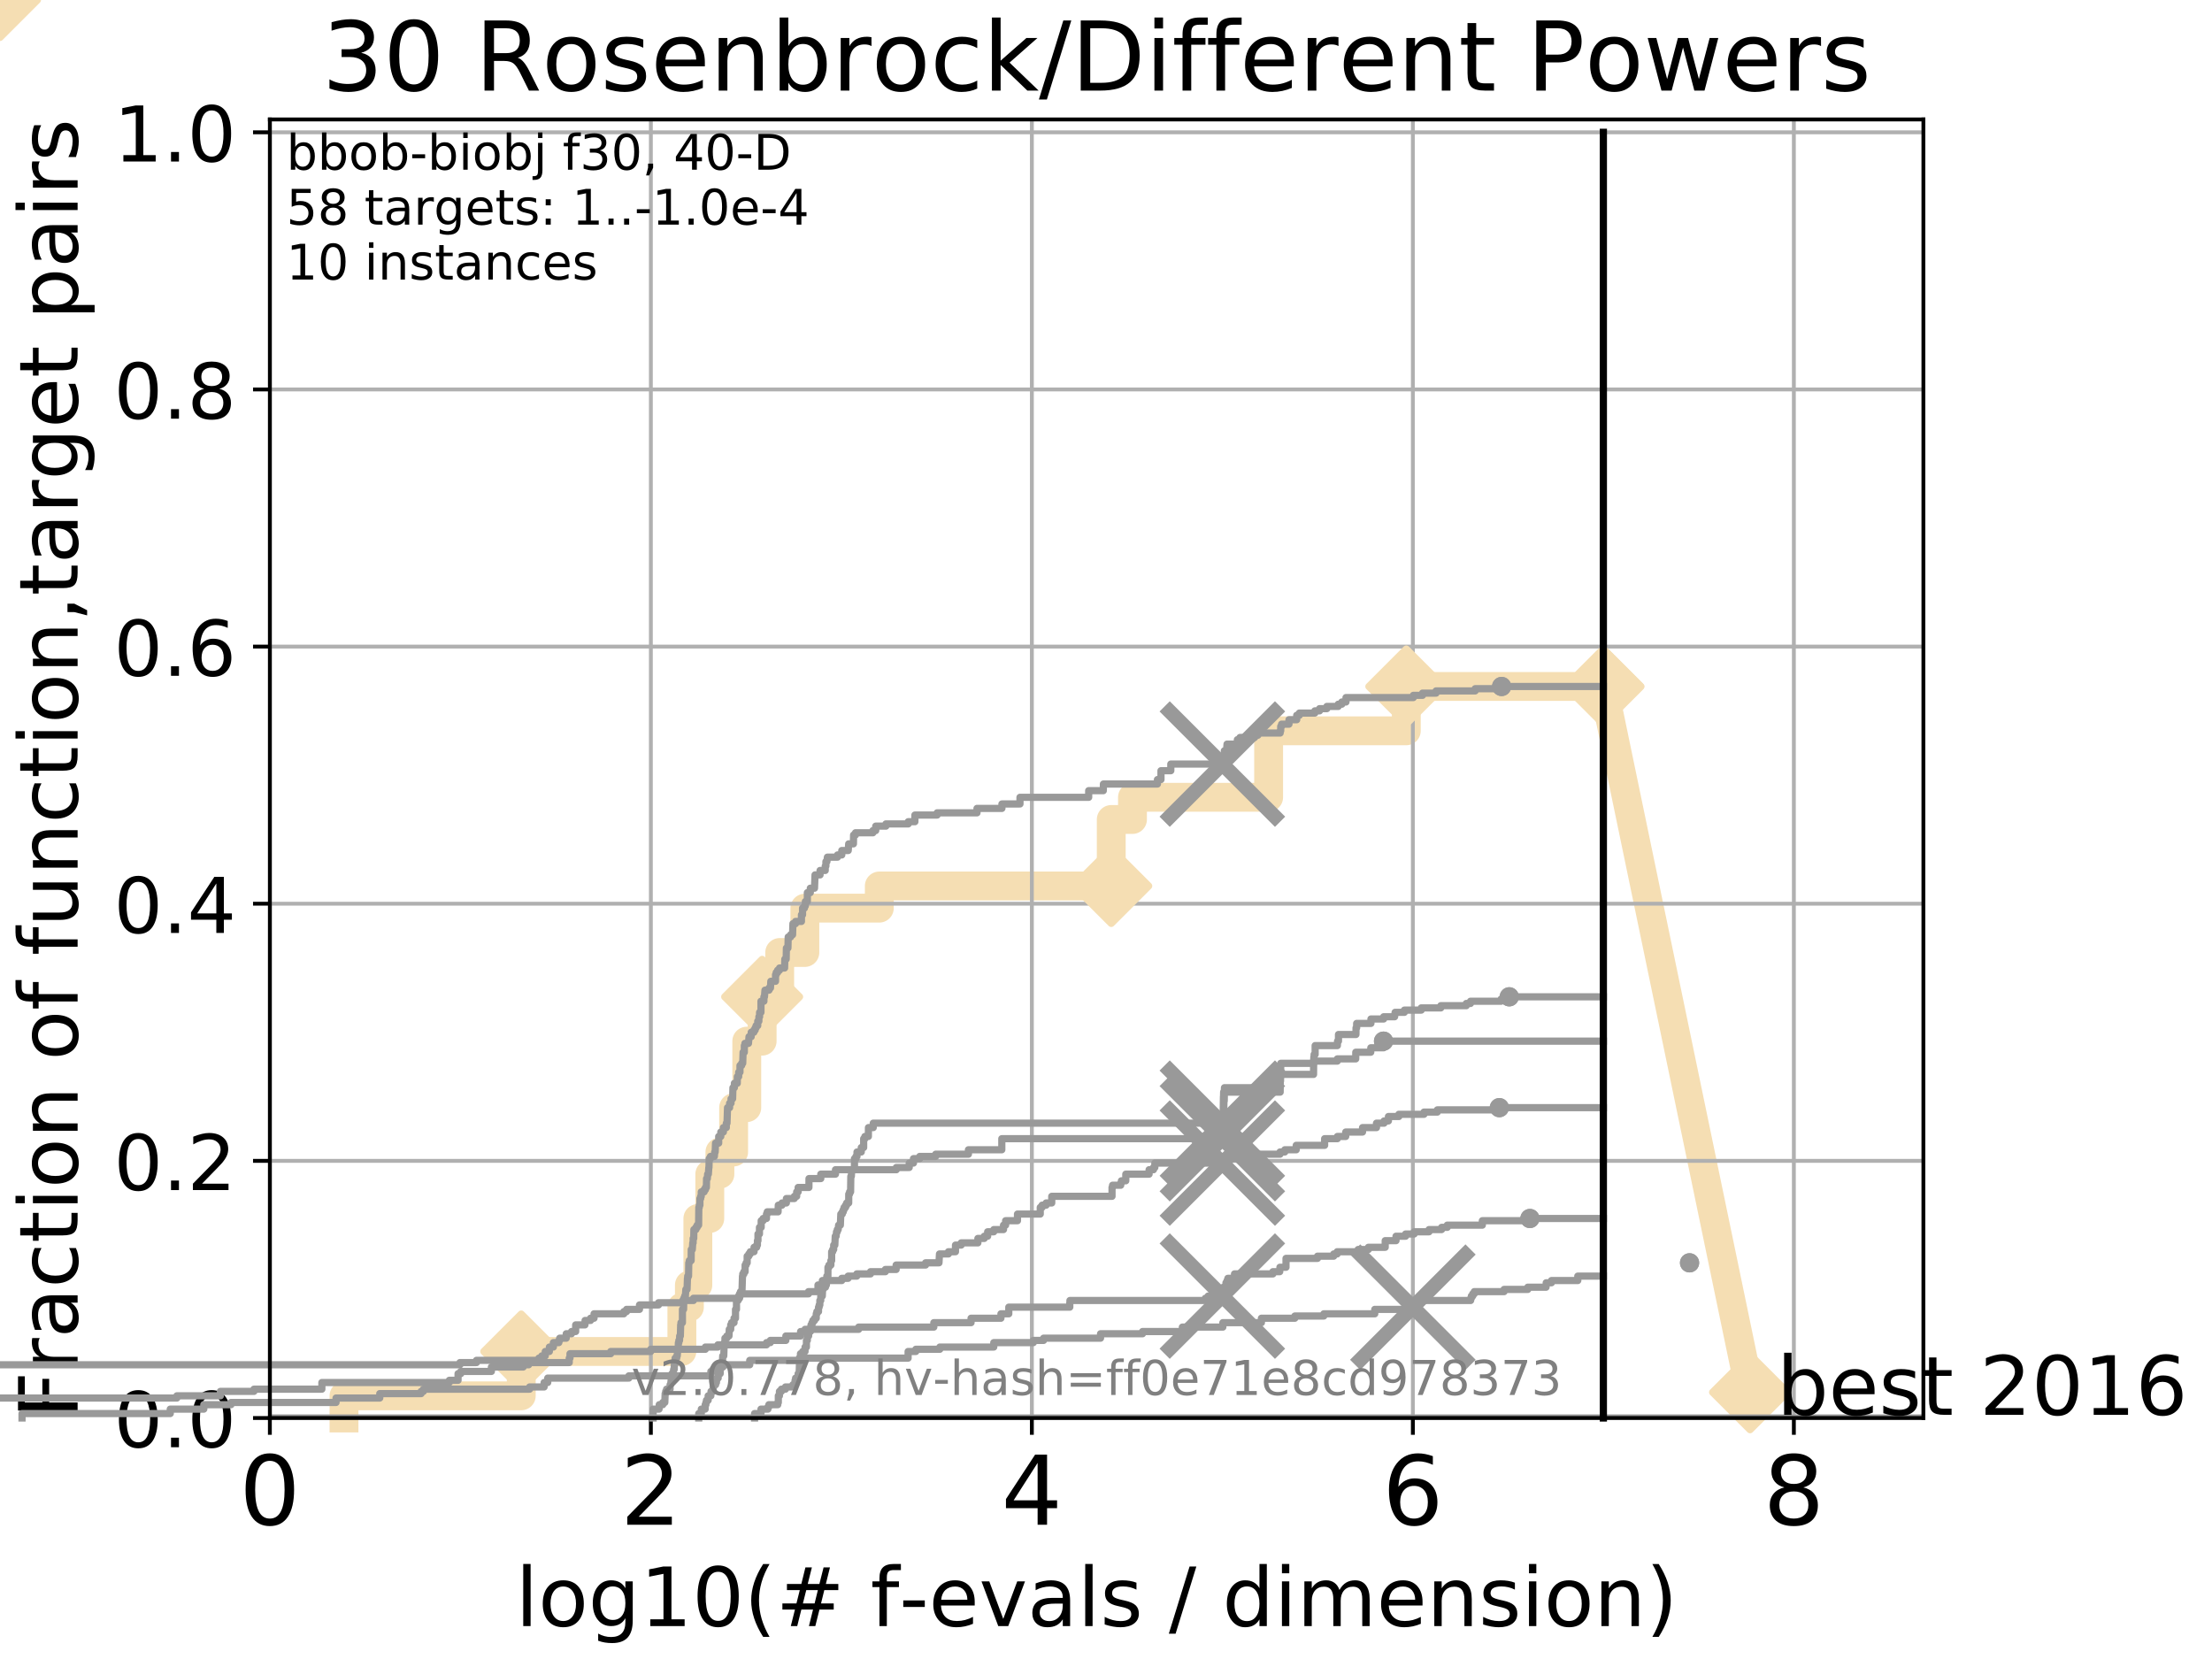 <?xml version="1.0" encoding="utf-8" standalone="no"?>
<!DOCTYPE svg PUBLIC "-//W3C//DTD SVG 1.1//EN"
  "http://www.w3.org/Graphics/SVG/1.1/DTD/svg11.dtd">
<!-- Created with matplotlib (http://matplotlib.org/) -->
<svg height="345pt" version="1.1" viewBox="0 0 460 345" width="460pt" xmlns="http://www.w3.org/2000/svg" xmlns:xlink="http://www.w3.org/1999/xlink">
 <defs>
  <style type="text/css">
*{stroke-linecap:butt;stroke-linejoin:round;}
  </style>
 </defs>
 <g id="figure_1">
  <g id="patch_1">
   <path d="M 0 345.6 
L 460.8 345.6 
L 460.8 0 
L 0 0 
z
" style="fill:#ffffff;"/>
  </g>
  <g id="axes_1">
   <g id="patch_2">
    <path d="M 56.12 294.88 
L 399.984 294.88 
L 399.984 24.84 
L 56.12 24.84 
z
" style="fill:#ffffff;"/>
   </g>
   <g id="line2d_1">
    <path d="M 71.537 294.88 
L 71.537 290.27 
L 108.398 290.27 
L 108.398 281.051 
L 141.8 281.051 
L 141.8 271.831 
L 143.365 271.831 
L 143.365 267.221 
L 145.124 267.221 
L 145.124 253.392 
L 147.605 253.392 
L 147.605 244.173 
L 149.709 244.173 
L 149.709 239.563 
L 152.564 239.563 
L 152.564 230.343 
L 155.295 230.343 
L 155.295 216.514 
L 158.493 216.514 
L 158.493 207.294 
L 162.144 207.294 
L 162.144 198.075 
L 167.375 198.075 
L 167.375 188.855 
L 182.856 188.855 
L 182.856 184.246 
L 231.092 184.246 
L 231.092 170.416 
L 235.508 170.416 
L 235.508 165.807 
L 263.819 165.807 
L 263.819 151.977 
L 292.449 151.977 
L 292.449 142.758 
L 333.43 142.758 
" style="fill:none;stroke:#f5deb3;stroke-linecap:square;stroke-width:6;"/>
   </g>
   <g id="line2d_2">
    <path d="M 0 0 
" style="fill:none;stroke:#f5deb3;stroke-linecap:square;stroke-width:6;"/>
    <defs>
     <path d="M -0 7.778 
L 7.778 0 
L 0 -7.778 
L -7.778 -0 
z
" id="m2901dbb923" style="stroke:#f5deb3;stroke-linejoin:miter;stroke-width:1.5;"/>
    </defs>
    <g>
     <use style="fill:#f5deb3;stroke:#f5deb3;stroke-linejoin:miter;stroke-width:1.5;" x="0" xlink:href="#m2901dbb923" y="0"/>
    </g>
   </g>
   <g id="line2d_3">
    <path d="M 333.43 142.758 
L 363.934 289.533 
" style="fill:none;stroke:#f5deb3;stroke-linecap:square;stroke-width:6;"/>
    <g>
     <use style="fill:#f5deb3;stroke:#f5deb3;stroke-linejoin:miter;stroke-width:1.5;" x="333.43" xlink:href="#m2901dbb923" y="142.758"/>
     <use style="fill:#f5deb3;stroke:#f5deb3;stroke-linejoin:miter;stroke-width:1.5;" x="363.934" xlink:href="#m2901dbb923" y="289.533"/>
    </g>
   </g>
   <g id="matplotlib.axis_1">
    <g id="xtick_1">
     <g id="line2d_4">
      <path clip-path="url(#pbf1ee90a3c)" d="M 56.12 294.88 
L 56.12 24.84 
" style="fill:none;stroke:#b0b0b0;stroke-linecap:square;stroke-width:0.8;"/>
     </g>
     <g id="line2d_5">
      <defs>
       <path d="M 0 0 
L 0 3.5 
" id="me1aaabe66a" style="stroke:#000000;stroke-width:0.8;"/>
      </defs>
      <g>
       <use style="stroke:#000000;stroke-width:0.8;" x="56.12" xlink:href="#me1aaabe66a" y="294.88"/>
      </g>
     </g>
     <g id="text_1">
      <!-- 0 -->
      <defs>
       <path d="M 31.781 66.406 
Q 24.172 66.406 20.328 58.906 
Q 16.5 51.422 16.5 36.375 
Q 16.5 21.391 20.328 13.891 
Q 24.172 6.391 31.781 6.391 
Q 39.453 6.391 43.281 13.891 
Q 47.125 21.391 47.125 36.375 
Q 47.125 51.422 43.281 58.906 
Q 39.453 66.406 31.781 66.406 
z
M 31.781 74.219 
Q 44.047 74.219 50.516 64.516 
Q 56.984 54.828 56.984 36.375 
Q 56.984 17.969 50.516 8.266 
Q 44.047 -1.422 31.781 -1.422 
Q 19.531 -1.422 13.062 8.266 
Q 6.594 17.969 6.594 36.375 
Q 6.594 54.828 13.062 64.516 
Q 19.531 74.219 31.781 74.219 
z
" id="DejaVuSans-30"/>
      </defs>
      <g transform="translate(49.758 317.077)scale(0.2 -0.2)">
       <use xlink:href="#DejaVuSans-30"/>
      </g>
     </g>
    </g>
    <g id="xtick_2">
     <g id="line2d_6">
      <path clip-path="url(#pbf1ee90a3c)" d="M 135.351 294.88 
L 135.351 24.84 
" style="fill:none;stroke:#b0b0b0;stroke-linecap:square;stroke-width:0.8;"/>
     </g>
     <g id="line2d_7">
      <g>
       <use style="stroke:#000000;stroke-width:0.8;" x="135.351" xlink:href="#me1aaabe66a" y="294.88"/>
      </g>
     </g>
     <g id="text_2">
      <!-- 2 -->
      <defs>
       <path d="M 19.188 8.297 
L 53.609 8.297 
L 53.609 0 
L 7.328 0 
L 7.328 8.297 
Q 12.938 14.109 22.625 23.891 
Q 32.328 33.688 34.812 36.531 
Q 39.547 41.844 41.422 45.531 
Q 43.312 49.219 43.312 52.781 
Q 43.312 58.594 39.234 62.25 
Q 35.156 65.922 28.609 65.922 
Q 23.969 65.922 18.812 64.312 
Q 13.672 62.703 7.812 59.422 
L 7.812 69.391 
Q 13.766 71.781 18.938 73 
Q 24.125 74.219 28.422 74.219 
Q 39.75 74.219 46.484 68.547 
Q 53.219 62.891 53.219 53.422 
Q 53.219 48.922 51.531 44.891 
Q 49.859 40.875 45.406 35.406 
Q 44.188 33.984 37.641 27.219 
Q 31.109 20.453 19.188 8.297 
z
" id="DejaVuSans-32"/>
      </defs>
      <g transform="translate(128.989 317.077)scale(0.2 -0.2)">
       <use xlink:href="#DejaVuSans-32"/>
      </g>
     </g>
    </g>
    <g id="xtick_3">
     <g id="line2d_8">
      <path clip-path="url(#pbf1ee90a3c)" d="M 214.583 294.88 
L 214.583 24.84 
" style="fill:none;stroke:#b0b0b0;stroke-linecap:square;stroke-width:0.8;"/>
     </g>
     <g id="line2d_9">
      <g>
       <use style="stroke:#000000;stroke-width:0.8;" x="214.583" xlink:href="#me1aaabe66a" y="294.88"/>
      </g>
     </g>
     <g id="text_3">
      <!-- 4 -->
      <defs>
       <path d="M 37.797 64.312 
L 12.891 25.391 
L 37.797 25.391 
z
M 35.203 72.906 
L 47.609 72.906 
L 47.609 25.391 
L 58.016 25.391 
L 58.016 17.188 
L 47.609 17.188 
L 47.609 0 
L 37.797 0 
L 37.797 17.188 
L 4.891 17.188 
L 4.891 26.703 
z
" id="DejaVuSans-34"/>
      </defs>
      <g transform="translate(208.22 317.077)scale(0.2 -0.2)">
       <use xlink:href="#DejaVuSans-34"/>
      </g>
     </g>
    </g>
    <g id="xtick_4">
     <g id="line2d_10">
      <path clip-path="url(#pbf1ee90a3c)" d="M 293.814 294.88 
L 293.814 24.84 
" style="fill:none;stroke:#b0b0b0;stroke-linecap:square;stroke-width:0.8;"/>
     </g>
     <g id="line2d_11">
      <g>
       <use style="stroke:#000000;stroke-width:0.8;" x="293.814" xlink:href="#me1aaabe66a" y="294.88"/>
      </g>
     </g>
     <g id="text_4">
      <!-- 6 -->
      <defs>
       <path d="M 33.016 40.375 
Q 26.375 40.375 22.484 35.828 
Q 18.609 31.297 18.609 23.391 
Q 18.609 15.531 22.484 10.953 
Q 26.375 6.391 33.016 6.391 
Q 39.656 6.391 43.531 10.953 
Q 47.406 15.531 47.406 23.391 
Q 47.406 31.297 43.531 35.828 
Q 39.656 40.375 33.016 40.375 
z
M 52.594 71.297 
L 52.594 62.312 
Q 48.875 64.062 45.094 64.984 
Q 41.312 65.922 37.594 65.922 
Q 27.828 65.922 22.672 59.328 
Q 17.531 52.734 16.797 39.406 
Q 19.672 43.656 24.016 45.922 
Q 28.375 48.188 33.594 48.188 
Q 44.578 48.188 50.953 41.516 
Q 57.328 34.859 57.328 23.391 
Q 57.328 12.156 50.688 5.359 
Q 44.047 -1.422 33.016 -1.422 
Q 20.359 -1.422 13.672 8.266 
Q 6.984 17.969 6.984 36.375 
Q 6.984 53.656 15.188 63.938 
Q 23.391 74.219 37.203 74.219 
Q 40.922 74.219 44.703 73.484 
Q 48.484 72.75 52.594 71.297 
z
" id="DejaVuSans-36"/>
      </defs>
      <g transform="translate(287.452 317.077)scale(0.2 -0.2)">
       <use xlink:href="#DejaVuSans-36"/>
      </g>
     </g>
    </g>
    <g id="xtick_5">
     <g id="line2d_12">
      <path clip-path="url(#pbf1ee90a3c)" d="M 373.045 294.88 
L 373.045 24.84 
" style="fill:none;stroke:#b0b0b0;stroke-linecap:square;stroke-width:0.8;"/>
     </g>
     <g id="line2d_13">
      <g>
       <use style="stroke:#000000;stroke-width:0.8;" x="373.045" xlink:href="#me1aaabe66a" y="294.88"/>
      </g>
     </g>
     <g id="text_5">
      <!-- 8 -->
      <defs>
       <path d="M 31.781 34.625 
Q 24.75 34.625 20.719 30.859 
Q 16.703 27.094 16.703 20.516 
Q 16.703 13.922 20.719 10.156 
Q 24.75 6.391 31.781 6.391 
Q 38.812 6.391 42.859 10.172 
Q 46.922 13.969 46.922 20.516 
Q 46.922 27.094 42.891 30.859 
Q 38.875 34.625 31.781 34.625 
z
M 21.922 38.812 
Q 15.578 40.375 12.031 44.719 
Q 8.5 49.078 8.5 55.328 
Q 8.5 64.062 14.719 69.141 
Q 20.953 74.219 31.781 74.219 
Q 42.672 74.219 48.875 69.141 
Q 55.078 64.062 55.078 55.328 
Q 55.078 49.078 51.531 44.719 
Q 48 40.375 41.703 38.812 
Q 48.828 37.156 52.797 32.312 
Q 56.781 27.484 56.781 20.516 
Q 56.781 9.906 50.312 4.234 
Q 43.844 -1.422 31.781 -1.422 
Q 19.734 -1.422 13.25 4.234 
Q 6.781 9.906 6.781 20.516 
Q 6.781 27.484 10.781 32.312 
Q 14.797 37.156 21.922 38.812 
z
M 18.312 54.391 
Q 18.312 48.734 21.844 45.562 
Q 25.391 42.391 31.781 42.391 
Q 38.141 42.391 41.719 45.562 
Q 45.312 48.734 45.312 54.391 
Q 45.312 60.062 41.719 63.234 
Q 38.141 66.406 31.781 66.406 
Q 25.391 66.406 21.844 63.234 
Q 18.312 60.062 18.312 54.391 
z
" id="DejaVuSans-38"/>
      </defs>
      <g transform="translate(366.683 317.077)scale(0.2 -0.2)">
       <use xlink:href="#DejaVuSans-38"/>
      </g>
     </g>
    </g>
    <g id="text_6">
     <!-- log10(# f-evals / dimension) -->
     <defs>
      <path d="M 9.422 75.984 
L 18.406 75.984 
L 18.406 0 
L 9.422 0 
z
" id="DejaVuSans-6c"/>
      <path d="M 30.609 48.391 
Q 23.391 48.391 19.188 42.75 
Q 14.984 37.109 14.984 27.297 
Q 14.984 17.484 19.156 11.844 
Q 23.344 6.203 30.609 6.203 
Q 37.797 6.203 41.984 11.859 
Q 46.188 17.531 46.188 27.297 
Q 46.188 37.016 41.984 42.703 
Q 37.797 48.391 30.609 48.391 
z
M 30.609 56 
Q 42.328 56 49.016 48.375 
Q 55.719 40.766 55.719 27.297 
Q 55.719 13.875 49.016 6.219 
Q 42.328 -1.422 30.609 -1.422 
Q 18.844 -1.422 12.172 6.219 
Q 5.516 13.875 5.516 27.297 
Q 5.516 40.766 12.172 48.375 
Q 18.844 56 30.609 56 
z
" id="DejaVuSans-6f"/>
      <path d="M 45.406 27.984 
Q 45.406 37.75 41.375 43.109 
Q 37.359 48.484 30.078 48.484 
Q 22.859 48.484 18.828 43.109 
Q 14.797 37.75 14.797 27.984 
Q 14.797 18.266 18.828 12.891 
Q 22.859 7.516 30.078 7.516 
Q 37.359 7.516 41.375 12.891 
Q 45.406 18.266 45.406 27.984 
z
M 54.391 6.781 
Q 54.391 -7.172 48.188 -13.984 
Q 42 -20.797 29.203 -20.797 
Q 24.469 -20.797 20.266 -20.094 
Q 16.062 -19.391 12.109 -17.922 
L 12.109 -9.188 
Q 16.062 -11.328 19.922 -12.344 
Q 23.781 -13.375 27.781 -13.375 
Q 36.625 -13.375 41.016 -8.766 
Q 45.406 -4.156 45.406 5.172 
L 45.406 9.625 
Q 42.625 4.781 38.281 2.391 
Q 33.938 0 27.875 0 
Q 17.828 0 11.672 7.656 
Q 5.516 15.328 5.516 27.984 
Q 5.516 40.672 11.672 48.328 
Q 17.828 56 27.875 56 
Q 33.938 56 38.281 53.609 
Q 42.625 51.219 45.406 46.391 
L 45.406 54.688 
L 54.391 54.688 
z
" id="DejaVuSans-67"/>
      <path d="M 12.406 8.297 
L 28.516 8.297 
L 28.516 63.922 
L 10.984 60.406 
L 10.984 69.391 
L 28.422 72.906 
L 38.281 72.906 
L 38.281 8.297 
L 54.391 8.297 
L 54.391 0 
L 12.406 0 
z
" id="DejaVuSans-31"/>
      <path d="M 31 75.875 
Q 24.469 64.656 21.281 53.656 
Q 18.109 42.672 18.109 31.391 
Q 18.109 20.125 21.312 9.062 
Q 24.516 -2 31 -13.188 
L 23.188 -13.188 
Q 15.875 -1.703 12.234 9.375 
Q 8.594 20.453 8.594 31.391 
Q 8.594 42.281 12.203 53.312 
Q 15.828 64.359 23.188 75.875 
z
" id="DejaVuSans-28"/>
      <path d="M 51.125 44 
L 36.922 44 
L 32.812 27.688 
L 47.125 27.688 
z
M 43.797 71.781 
L 38.719 51.516 
L 52.984 51.516 
L 58.109 71.781 
L 65.922 71.781 
L 60.891 51.516 
L 76.125 51.516 
L 76.125 44 
L 58.984 44 
L 54.984 27.688 
L 70.516 27.688 
L 70.516 20.219 
L 53.078 20.219 
L 48 0 
L 40.188 0 
L 45.219 20.219 
L 30.906 20.219 
L 25.875 0 
L 18.016 0 
L 23.094 20.219 
L 7.719 20.219 
L 7.719 27.688 
L 24.906 27.688 
L 29 44 
L 13.281 44 
L 13.281 51.516 
L 30.906 51.516 
L 35.891 71.781 
z
" id="DejaVuSans-23"/>
      <path id="DejaVuSans-20"/>
      <path d="M 37.109 75.984 
L 37.109 68.5 
L 28.516 68.5 
Q 23.688 68.5 21.797 66.547 
Q 19.922 64.594 19.922 59.516 
L 19.922 54.688 
L 34.719 54.688 
L 34.719 47.703 
L 19.922 47.703 
L 19.922 0 
L 10.891 0 
L 10.891 47.703 
L 2.297 47.703 
L 2.297 54.688 
L 10.891 54.688 
L 10.891 58.5 
Q 10.891 67.625 15.141 71.797 
Q 19.391 75.984 28.609 75.984 
z
" id="DejaVuSans-66"/>
      <path d="M 4.891 31.391 
L 31.203 31.391 
L 31.203 23.391 
L 4.891 23.391 
z
" id="DejaVuSans-2d"/>
      <path d="M 56.203 29.594 
L 56.203 25.203 
L 14.891 25.203 
Q 15.484 15.922 20.484 11.062 
Q 25.484 6.203 34.422 6.203 
Q 39.594 6.203 44.453 7.469 
Q 49.312 8.734 54.109 11.281 
L 54.109 2.781 
Q 49.266 0.734 44.188 -0.344 
Q 39.109 -1.422 33.891 -1.422 
Q 20.797 -1.422 13.156 6.188 
Q 5.516 13.812 5.516 26.812 
Q 5.516 40.234 12.766 48.109 
Q 20.016 56 32.328 56 
Q 43.359 56 49.781 48.891 
Q 56.203 41.797 56.203 29.594 
z
M 47.219 32.234 
Q 47.125 39.594 43.094 43.984 
Q 39.062 48.391 32.422 48.391 
Q 24.906 48.391 20.391 44.141 
Q 15.875 39.891 15.188 32.172 
z
" id="DejaVuSans-65"/>
      <path d="M 2.984 54.688 
L 12.5 54.688 
L 29.594 8.797 
L 46.688 54.688 
L 56.203 54.688 
L 35.688 0 
L 23.484 0 
z
" id="DejaVuSans-76"/>
      <path d="M 34.281 27.484 
Q 23.391 27.484 19.188 25 
Q 14.984 22.516 14.984 16.5 
Q 14.984 11.719 18.141 8.906 
Q 21.297 6.109 26.703 6.109 
Q 34.188 6.109 38.703 11.406 
Q 43.219 16.703 43.219 25.484 
L 43.219 27.484 
z
M 52.203 31.203 
L 52.203 0 
L 43.219 0 
L 43.219 8.297 
Q 40.141 3.328 35.547 0.953 
Q 30.953 -1.422 24.312 -1.422 
Q 15.922 -1.422 10.953 3.297 
Q 6 8.016 6 15.922 
Q 6 25.141 12.172 29.828 
Q 18.359 34.516 30.609 34.516 
L 43.219 34.516 
L 43.219 35.406 
Q 43.219 41.609 39.141 45 
Q 35.062 48.391 27.688 48.391 
Q 23 48.391 18.547 47.266 
Q 14.109 46.141 10.016 43.891 
L 10.016 52.203 
Q 14.938 54.109 19.578 55.047 
Q 24.219 56 28.609 56 
Q 40.484 56 46.344 49.844 
Q 52.203 43.703 52.203 31.203 
z
" id="DejaVuSans-61"/>
      <path d="M 44.281 53.078 
L 44.281 44.578 
Q 40.484 46.531 36.375 47.5 
Q 32.281 48.484 27.875 48.484 
Q 21.188 48.484 17.844 46.438 
Q 14.5 44.391 14.5 40.281 
Q 14.5 37.156 16.891 35.375 
Q 19.281 33.594 26.516 31.984 
L 29.594 31.297 
Q 39.156 29.25 43.188 25.516 
Q 47.219 21.781 47.219 15.094 
Q 47.219 7.469 41.188 3.016 
Q 35.156 -1.422 24.609 -1.422 
Q 20.219 -1.422 15.453 -0.562 
Q 10.688 0.297 5.422 2 
L 5.422 11.281 
Q 10.406 8.688 15.234 7.391 
Q 20.062 6.109 24.812 6.109 
Q 31.156 6.109 34.562 8.281 
Q 37.984 10.453 37.984 14.406 
Q 37.984 18.062 35.516 20.016 
Q 33.062 21.969 24.703 23.781 
L 21.578 24.516 
Q 13.234 26.266 9.516 29.906 
Q 5.812 33.547 5.812 39.891 
Q 5.812 47.609 11.281 51.797 
Q 16.75 56 26.812 56 
Q 31.781 56 36.172 55.266 
Q 40.578 54.547 44.281 53.078 
z
" id="DejaVuSans-73"/>
      <path d="M 25.391 72.906 
L 33.688 72.906 
L 8.297 -9.281 
L 0 -9.281 
z
" id="DejaVuSans-2f"/>
      <path d="M 45.406 46.391 
L 45.406 75.984 
L 54.391 75.984 
L 54.391 0 
L 45.406 0 
L 45.406 8.203 
Q 42.578 3.328 38.25 0.953 
Q 33.938 -1.422 27.875 -1.422 
Q 17.969 -1.422 11.734 6.484 
Q 5.516 14.406 5.516 27.297 
Q 5.516 40.188 11.734 48.094 
Q 17.969 56 27.875 56 
Q 33.938 56 38.25 53.625 
Q 42.578 51.266 45.406 46.391 
z
M 14.797 27.297 
Q 14.797 17.391 18.875 11.75 
Q 22.953 6.109 30.078 6.109 
Q 37.203 6.109 41.297 11.75 
Q 45.406 17.391 45.406 27.297 
Q 45.406 37.203 41.297 42.844 
Q 37.203 48.484 30.078 48.484 
Q 22.953 48.484 18.875 42.844 
Q 14.797 37.203 14.797 27.297 
z
" id="DejaVuSans-64"/>
      <path d="M 9.422 54.688 
L 18.406 54.688 
L 18.406 0 
L 9.422 0 
z
M 9.422 75.984 
L 18.406 75.984 
L 18.406 64.594 
L 9.422 64.594 
z
" id="DejaVuSans-69"/>
      <path d="M 52 44.188 
Q 55.375 50.25 60.062 53.125 
Q 64.75 56 71.094 56 
Q 79.641 56 84.281 50.016 
Q 88.922 44.047 88.922 33.016 
L 88.922 0 
L 79.891 0 
L 79.891 32.719 
Q 79.891 40.578 77.094 44.375 
Q 74.312 48.188 68.609 48.188 
Q 61.625 48.188 57.562 43.547 
Q 53.516 38.922 53.516 30.906 
L 53.516 0 
L 44.484 0 
L 44.484 32.719 
Q 44.484 40.625 41.703 44.406 
Q 38.922 48.188 33.109 48.188 
Q 26.219 48.188 22.156 43.531 
Q 18.109 38.875 18.109 30.906 
L 18.109 0 
L 9.078 0 
L 9.078 54.688 
L 18.109 54.688 
L 18.109 46.188 
Q 21.188 51.219 25.484 53.609 
Q 29.781 56 35.688 56 
Q 41.656 56 45.828 52.969 
Q 50 49.953 52 44.188 
z
" id="DejaVuSans-6d"/>
      <path d="M 54.891 33.016 
L 54.891 0 
L 45.906 0 
L 45.906 32.719 
Q 45.906 40.484 42.875 44.328 
Q 39.844 48.188 33.797 48.188 
Q 26.516 48.188 22.312 43.547 
Q 18.109 38.922 18.109 30.906 
L 18.109 0 
L 9.078 0 
L 9.078 54.688 
L 18.109 54.688 
L 18.109 46.188 
Q 21.344 51.125 25.703 53.562 
Q 30.078 56 35.797 56 
Q 45.219 56 50.047 50.172 
Q 54.891 44.344 54.891 33.016 
z
" id="DejaVuSans-6e"/>
      <path d="M 8.016 75.875 
L 15.828 75.875 
Q 23.141 64.359 26.781 53.312 
Q 30.422 42.281 30.422 31.391 
Q 30.422 20.453 26.781 9.375 
Q 23.141 -1.703 15.828 -13.188 
L 8.016 -13.188 
Q 14.5 -2 17.703 9.062 
Q 20.906 20.125 20.906 31.391 
Q 20.906 42.672 17.703 53.656 
Q 14.5 64.656 8.016 75.875 
z
" id="DejaVuSans-29"/>
     </defs>
     <g transform="translate(107.211 338.154)scale(0.17 -0.17)">
      <use xlink:href="#DejaVuSans-6c"/>
      <use x="27.783" xlink:href="#DejaVuSans-6f"/>
      <use x="88.965" xlink:href="#DejaVuSans-67"/>
      <use x="152.441" xlink:href="#DejaVuSans-31"/>
      <use x="216.064" xlink:href="#DejaVuSans-30"/>
      <use x="279.688" xlink:href="#DejaVuSans-28"/>
      <use x="318.701" xlink:href="#DejaVuSans-23"/>
      <use x="402.49" xlink:href="#DejaVuSans-20"/>
      <use x="434.277" xlink:href="#DejaVuSans-66"/>
      <use x="469.404" xlink:href="#DejaVuSans-2d"/>
      <use x="505.488" xlink:href="#DejaVuSans-65"/>
      <use x="567.012" xlink:href="#DejaVuSans-76"/>
      <use x="626.191" xlink:href="#DejaVuSans-61"/>
      <use x="687.471" xlink:href="#DejaVuSans-6c"/>
      <use x="715.254" xlink:href="#DejaVuSans-73"/>
      <use x="767.354" xlink:href="#DejaVuSans-20"/>
      <use x="799.141" xlink:href="#DejaVuSans-2f"/>
      <use x="832.832" xlink:href="#DejaVuSans-20"/>
      <use x="864.619" xlink:href="#DejaVuSans-64"/>
      <use x="928.096" xlink:href="#DejaVuSans-69"/>
      <use x="955.879" xlink:href="#DejaVuSans-6d"/>
      <use x="1053.291" xlink:href="#DejaVuSans-65"/>
      <use x="1114.814" xlink:href="#DejaVuSans-6e"/>
      <use x="1178.193" xlink:href="#DejaVuSans-73"/>
      <use x="1230.293" xlink:href="#DejaVuSans-69"/>
      <use x="1258.076" xlink:href="#DejaVuSans-6f"/>
      <use x="1319.258" xlink:href="#DejaVuSans-6e"/>
      <use x="1382.637" xlink:href="#DejaVuSans-29"/>
     </g>
    </g>
   </g>
   <g id="matplotlib.axis_2">
    <g id="ytick_1">
     <g id="line2d_14">
      <path clip-path="url(#pbf1ee90a3c)" d="M 56.12 294.88 
L 399.984 294.88 
" style="fill:none;stroke:#b0b0b0;stroke-linecap:square;stroke-width:0.8;"/>
     </g>
     <g id="line2d_15">
      <defs>
       <path d="M 0 0 
L -3.5 0 
" id="m6fc7485fae" style="stroke:#000000;stroke-width:0.8;"/>
      </defs>
      <g>
       <use style="stroke:#000000;stroke-width:0.8;" x="56.12" xlink:href="#m6fc7485fae" y="294.88"/>
      </g>
     </g>
     <g id="text_7">
      <!-- 0.0 -->
      <defs>
       <path d="M 10.688 12.406 
L 21 12.406 
L 21 0 
L 10.688 0 
z
" id="DejaVuSans-2e"/>
      </defs>
      <g transform="translate(23.675 300.959)scale(0.16 -0.16)">
       <use xlink:href="#DejaVuSans-30"/>
       <use x="63.623" xlink:href="#DejaVuSans-2e"/>
       <use x="95.41" xlink:href="#DejaVuSans-30"/>
      </g>
     </g>
    </g>
    <g id="ytick_2">
     <g id="line2d_16">
      <path clip-path="url(#pbf1ee90a3c)" d="M 56.12 241.407 
L 399.984 241.407 
" style="fill:none;stroke:#b0b0b0;stroke-linecap:square;stroke-width:0.8;"/>
     </g>
     <g id="line2d_17">
      <g>
       <use style="stroke:#000000;stroke-width:0.8;" x="56.12" xlink:href="#m6fc7485fae" y="241.407"/>
      </g>
     </g>
     <g id="text_8">
      <!-- 0.2 -->
      <g transform="translate(23.675 247.485)scale(0.16 -0.16)">
       <use xlink:href="#DejaVuSans-30"/>
       <use x="63.623" xlink:href="#DejaVuSans-2e"/>
       <use x="95.41" xlink:href="#DejaVuSans-32"/>
      </g>
     </g>
    </g>
    <g id="ytick_3">
     <g id="line2d_18">
      <path clip-path="url(#pbf1ee90a3c)" d="M 56.12 187.933 
L 399.984 187.933 
" style="fill:none;stroke:#b0b0b0;stroke-linecap:square;stroke-width:0.8;"/>
     </g>
     <g id="line2d_19">
      <g>
       <use style="stroke:#000000;stroke-width:0.8;" x="56.12" xlink:href="#m6fc7485fae" y="187.933"/>
      </g>
     </g>
     <g id="text_9">
      <!-- 0.4 -->
      <g transform="translate(23.675 194.012)scale(0.16 -0.16)">
       <use xlink:href="#DejaVuSans-30"/>
       <use x="63.623" xlink:href="#DejaVuSans-2e"/>
       <use x="95.41" xlink:href="#DejaVuSans-34"/>
      </g>
     </g>
    </g>
    <g id="ytick_4">
     <g id="line2d_20">
      <path clip-path="url(#pbf1ee90a3c)" d="M 56.12 134.46 
L 399.984 134.46 
" style="fill:none;stroke:#b0b0b0;stroke-linecap:square;stroke-width:0.8;"/>
     </g>
     <g id="line2d_21">
      <g>
       <use style="stroke:#000000;stroke-width:0.8;" x="56.12" xlink:href="#m6fc7485fae" y="134.46"/>
      </g>
     </g>
     <g id="text_10">
      <!-- 0.6 -->
      <g transform="translate(23.675 140.539)scale(0.16 -0.16)">
       <use xlink:href="#DejaVuSans-30"/>
       <use x="63.623" xlink:href="#DejaVuSans-2e"/>
       <use x="95.41" xlink:href="#DejaVuSans-36"/>
      </g>
     </g>
    </g>
    <g id="ytick_5">
     <g id="line2d_22">
      <path clip-path="url(#pbf1ee90a3c)" d="M 56.12 80.987 
L 399.984 80.987 
" style="fill:none;stroke:#b0b0b0;stroke-linecap:square;stroke-width:0.8;"/>
     </g>
     <g id="line2d_23">
      <g>
       <use style="stroke:#000000;stroke-width:0.8;" x="56.12" xlink:href="#m6fc7485fae" y="80.987"/>
      </g>
     </g>
     <g id="text_11">
      <!-- 0.8 -->
      <g transform="translate(23.675 87.066)scale(0.16 -0.16)">
       <use xlink:href="#DejaVuSans-30"/>
       <use x="63.623" xlink:href="#DejaVuSans-2e"/>
       <use x="95.41" xlink:href="#DejaVuSans-38"/>
      </g>
     </g>
    </g>
    <g id="ytick_6">
     <g id="line2d_24">
      <path clip-path="url(#pbf1ee90a3c)" d="M 56.12 27.514 
L 399.984 27.514 
" style="fill:none;stroke:#b0b0b0;stroke-linecap:square;stroke-width:0.8;"/>
     </g>
     <g id="line2d_25">
      <g>
       <use style="stroke:#000000;stroke-width:0.8;" x="56.12" xlink:href="#m6fc7485fae" y="27.514"/>
      </g>
     </g>
     <g id="text_12">
      <!-- 1.0 -->
      <g transform="translate(23.675 33.592)scale(0.16 -0.16)">
       <use xlink:href="#DejaVuSans-31"/>
       <use x="63.623" xlink:href="#DejaVuSans-2e"/>
       <use x="95.41" xlink:href="#DejaVuSans-30"/>
      </g>
     </g>
    </g>
    <g id="text_13">
     <!-- Fraction of function,target pairs -->
     <defs>
      <path d="M 9.812 72.906 
L 51.703 72.906 
L 51.703 64.594 
L 19.672 64.594 
L 19.672 43.109 
L 48.578 43.109 
L 48.578 34.812 
L 19.672 34.812 
L 19.672 0 
L 9.812 0 
z
" id="DejaVuSans-46"/>
      <path d="M 41.109 46.297 
Q 39.594 47.172 37.812 47.578 
Q 36.031 48 33.891 48 
Q 26.266 48 22.188 43.047 
Q 18.109 38.094 18.109 28.812 
L 18.109 0 
L 9.078 0 
L 9.078 54.688 
L 18.109 54.688 
L 18.109 46.188 
Q 20.953 51.172 25.484 53.578 
Q 30.031 56 36.531 56 
Q 37.453 56 38.578 55.875 
Q 39.703 55.766 41.062 55.516 
z
" id="DejaVuSans-72"/>
      <path d="M 48.781 52.594 
L 48.781 44.188 
Q 44.969 46.297 41.141 47.344 
Q 37.312 48.391 33.406 48.391 
Q 24.656 48.391 19.812 42.844 
Q 14.984 37.312 14.984 27.297 
Q 14.984 17.281 19.812 11.734 
Q 24.656 6.203 33.406 6.203 
Q 37.312 6.203 41.141 7.25 
Q 44.969 8.297 48.781 10.406 
L 48.781 2.094 
Q 45.016 0.344 40.984 -0.531 
Q 36.969 -1.422 32.422 -1.422 
Q 20.062 -1.422 12.781 6.344 
Q 5.516 14.109 5.516 27.297 
Q 5.516 40.672 12.859 48.328 
Q 20.219 56 33.016 56 
Q 37.156 56 41.109 55.141 
Q 45.062 54.297 48.781 52.594 
z
" id="DejaVuSans-63"/>
      <path d="M 18.312 70.219 
L 18.312 54.688 
L 36.812 54.688 
L 36.812 47.703 
L 18.312 47.703 
L 18.312 18.016 
Q 18.312 11.328 20.141 9.422 
Q 21.969 7.516 27.594 7.516 
L 36.812 7.516 
L 36.812 0 
L 27.594 0 
Q 17.188 0 13.234 3.875 
Q 9.281 7.766 9.281 18.016 
L 9.281 47.703 
L 2.688 47.703 
L 2.688 54.688 
L 9.281 54.688 
L 9.281 70.219 
z
" id="DejaVuSans-74"/>
      <path d="M 8.5 21.578 
L 8.5 54.688 
L 17.484 54.688 
L 17.484 21.922 
Q 17.484 14.156 20.5 10.266 
Q 23.531 6.391 29.594 6.391 
Q 36.859 6.391 41.078 11.031 
Q 45.312 15.672 45.312 23.688 
L 45.312 54.688 
L 54.297 54.688 
L 54.297 0 
L 45.312 0 
L 45.312 8.406 
Q 42.047 3.422 37.719 1 
Q 33.406 -1.422 27.688 -1.422 
Q 18.266 -1.422 13.375 4.438 
Q 8.5 10.297 8.5 21.578 
z
M 31.109 56 
z
" id="DejaVuSans-75"/>
      <path d="M 11.719 12.406 
L 22.016 12.406 
L 22.016 4 
L 14.016 -11.625 
L 7.719 -11.625 
L 11.719 4 
z
" id="DejaVuSans-2c"/>
      <path d="M 18.109 8.203 
L 18.109 -20.797 
L 9.078 -20.797 
L 9.078 54.688 
L 18.109 54.688 
L 18.109 46.391 
Q 20.953 51.266 25.266 53.625 
Q 29.594 56 35.594 56 
Q 45.562 56 51.781 48.094 
Q 58.016 40.188 58.016 27.297 
Q 58.016 14.406 51.781 6.484 
Q 45.562 -1.422 35.594 -1.422 
Q 29.594 -1.422 25.266 0.953 
Q 20.953 3.328 18.109 8.203 
z
M 48.688 27.297 
Q 48.688 37.203 44.609 42.844 
Q 40.531 48.484 33.406 48.484 
Q 26.266 48.484 22.188 42.844 
Q 18.109 37.203 18.109 27.297 
Q 18.109 17.391 22.188 11.75 
Q 26.266 6.109 33.406 6.109 
Q 40.531 6.109 44.609 11.75 
Q 48.688 17.391 48.688 27.297 
z
" id="DejaVuSans-70"/>
     </defs>
     <g transform="translate(16.14 294.999)rotate(-90)scale(0.17 -0.17)">
      <use xlink:href="#DejaVuSans-46"/>
      <use x="57.41" xlink:href="#DejaVuSans-72"/>
      <use x="98.523" xlink:href="#DejaVuSans-61"/>
      <use x="159.803" xlink:href="#DejaVuSans-63"/>
      <use x="214.783" xlink:href="#DejaVuSans-74"/>
      <use x="253.992" xlink:href="#DejaVuSans-69"/>
      <use x="281.775" xlink:href="#DejaVuSans-6f"/>
      <use x="342.957" xlink:href="#DejaVuSans-6e"/>
      <use x="406.336" xlink:href="#DejaVuSans-20"/>
      <use x="438.123" xlink:href="#DejaVuSans-6f"/>
      <use x="499.305" xlink:href="#DejaVuSans-66"/>
      <use x="534.51" xlink:href="#DejaVuSans-20"/>
      <use x="566.297" xlink:href="#DejaVuSans-66"/>
      <use x="601.502" xlink:href="#DejaVuSans-75"/>
      <use x="664.881" xlink:href="#DejaVuSans-6e"/>
      <use x="728.26" xlink:href="#DejaVuSans-63"/>
      <use x="783.24" xlink:href="#DejaVuSans-74"/>
      <use x="822.449" xlink:href="#DejaVuSans-69"/>
      <use x="850.232" xlink:href="#DejaVuSans-6f"/>
      <use x="911.414" xlink:href="#DejaVuSans-6e"/>
      <use x="974.793" xlink:href="#DejaVuSans-2c"/>
      <use x="1006.58" xlink:href="#DejaVuSans-74"/>
      <use x="1045.789" xlink:href="#DejaVuSans-61"/>
      <use x="1107.068" xlink:href="#DejaVuSans-72"/>
      <use x="1148.166" xlink:href="#DejaVuSans-67"/>
      <use x="1211.643" xlink:href="#DejaVuSans-65"/>
      <use x="1273.166" xlink:href="#DejaVuSans-74"/>
      <use x="1312.375" xlink:href="#DejaVuSans-20"/>
      <use x="1344.162" xlink:href="#DejaVuSans-70"/>
      <use x="1407.639" xlink:href="#DejaVuSans-61"/>
      <use x="1468.918" xlink:href="#DejaVuSans-69"/>
      <use x="1496.701" xlink:href="#DejaVuSans-72"/>
      <use x="1537.814" xlink:href="#DejaVuSans-73"/>
     </g>
    </g>
   </g>
   <g id="line2d_26">
    <defs>
     <path d="M 0 1.5 
C 0.398 1.5 0.779 1.342 1.061 1.061 
C 1.342 0.779 1.5 0.398 1.5 0 
C 1.5 -0.398 1.342 -0.779 1.061 -1.061 
C 0.779 -1.342 0.398 -1.5 0 -1.5 
C -0.398 -1.5 -0.779 -1.342 -1.061 -1.061 
C -1.342 -0.779 -1.5 -0.398 -1.5 0 
C -1.5 0.398 -1.342 0.779 -1.061 1.061 
C -0.779 1.342 -0.398 1.5 0 1.5 
z
" id="m25faea9698" style="stroke:#f5deb3;"/>
    </defs>
    <g>
     <use style="fill:#f5deb3;stroke:#f5deb3;" x="292.449" xlink:href="#m25faea9698" y="142.758"/>
     <use style="fill:#f5deb3;stroke:#f5deb3;" x="292.449" xlink:href="#m25faea9698" y="142.758"/>
    </g>
   </g>
   <g id="line2d_27">
    <g>
     <use style="fill:#f5deb3;stroke:#f5deb3;stroke-linejoin:miter;stroke-width:1.5;" x="108.398" xlink:href="#m2901dbb923" y="281.051"/>
     <use style="fill:#f5deb3;stroke:#f5deb3;stroke-linejoin:miter;stroke-width:1.5;" x="158.493" xlink:href="#m2901dbb923" y="207.294"/>
     <use style="fill:#f5deb3;stroke:#f5deb3;stroke-linejoin:miter;stroke-width:1.5;" x="231.092" xlink:href="#m2901dbb923" y="184.246"/>
     <use style="fill:#f5deb3;stroke:#f5deb3;stroke-linejoin:miter;stroke-width:1.5;" x="292.449" xlink:href="#m2901dbb923" y="142.758"/>
     <use style="fill:#f5deb3;stroke:#f5deb3;stroke-linejoin:miter;stroke-width:1.5;" x="333.43" xlink:href="#m2901dbb923" y="142.758"/>
    </g>
   </g>
   <g id="line2d_28">
    <defs>
     <path d="M 0 1.5 
C 0.398 1.5 0.779 1.342 1.061 1.061 
C 1.342 0.779 1.5 0.398 1.5 0 
C 1.5 -0.398 1.342 -0.779 1.061 -1.061 
C 0.779 -1.342 0.398 -1.5 0 -1.5 
C -0.398 -1.5 -0.779 -1.342 -1.061 -1.061 
C -1.342 -0.779 -1.5 -0.398 -1.5 0 
C -1.5 0.398 -1.342 0.779 -1.061 1.061 
C -0.779 1.342 -0.398 1.5 0 1.5 
z
" id="mb16fef7172" style="stroke:#999999;"/>
    </defs>
    <g>
     <use style="fill:#999999;stroke:#999999;" x="311.798" xlink:href="#mb16fef7172" y="230.343"/>
     <use style="fill:#999999;stroke:#999999;" x="311.798" xlink:href="#mb16fef7172" y="230.343"/>
    </g>
   </g>
   <g id="line2d_29">
    <path d="M -1 283.817 
L 95.649 283.817 
L 95.649 283.356 
L 99.086 283.356 
L 99.086 282.895 
L 112.059 282.895 
L 112.059 282.434 
L 112.664 282.434 
L 112.664 281.973 
L 113.389 281.973 
L 113.389 281.051 
L 114.246 281.051 
L 114.246 280.129 
L 115.076 280.129 
L 115.076 279.207 
L 116.212 279.207 
L 116.212 278.746 
L 116.394 278.746 
L 116.394 278.285 
L 117.75 278.285 
L 117.75 277.363 
L 118.851 277.363 
L 118.851 276.902 
L 119.715 276.902 
L 119.715 275.519 
L 121.642 275.519 
L 121.67 274.597 
L 122.804 274.597 
L 122.804 274.136 
L 123.537 274.136 
L 123.537 273.214 
L 129.735 273.214 
L 129.735 272.753 
L 130.298 272.753 
L 130.298 272.292 
L 132.985 272.292 
L 132.985 271.37 
L 136.944 271.37 
L 136.944 270.909 
L 141.986 270.909 
L 141.986 270.448 
L 144.205 270.448 
L 144.205 269.987 
L 153.791 269.987 
L 153.791 269.065 
L 168.135 269.065 
L 168.135 268.604 
L 170.105 268.604 
L 170.105 267.221 
L 171.016 267.221 
L 171.016 266.299 
L 175.049 266.299 
L 175.049 265.838 
L 176.367 265.838 
L 176.367 265.378 
L 178.173 265.378 
L 178.173 264.917 
L 181.029 264.917 
L 181.029 264.456 
L 184.121 264.456 
L 184.121 263.995 
L 186.358 263.995 
L 186.358 263.073 
L 192.479 263.073 
L 192.479 262.612 
L 195.267 262.612 
L 195.371 260.768 
L 197.235 260.768 
L 197.235 260.307 
L 198.698 260.307 
L 198.698 258.924 
L 199.888 258.924 
L 199.888 258.463 
L 203.356 258.463 
L 203.356 257.541 
L 204.685 257.541 
L 204.685 257.08 
L 205.386 257.08 
L 205.386 256.158 
L 206.665 256.158 
L 206.665 255.697 
L 208.685 255.697 
L 208.685 254.775 
L 209.125 254.775 
L 209.125 253.853 
L 211.593 253.853 
L 211.593 252.47 
L 216.328 252.47 
L 216.328 251.087 
L 216.709 251.087 
L 216.709 250.626 
L 217.55 250.626 
L 217.55 250.165 
L 218.717 250.165 
L 218.717 248.782 
L 231.253 248.782 
L 231.253 246.938 
L 231.365 246.938 
L 231.365 246.477 
L 233.062 246.477 
L 233.062 246.016 
L 233.2 246.016 
L 233.2 245.556 
L 234.116 245.556 
L 234.116 244.173 
L 238.962 244.173 
L 238.962 243.251 
L 239.868 243.251 
L 239.868 242.79 
L 240.153 242.79 
L 240.153 241.868 
L 254.231 241.868 
L 254.231 241.407 
L 255.252 241.407 
L 255.252 240.946 
L 258.616 240.946 
L 258.616 240.485 
L 260.497 240.485 
L 260.497 240.024 
L 266.189 240.024 
L 266.189 239.563 
L 267.185 239.563 
L 267.185 239.102 
L 269.56 239.102 
L 269.56 238.18 
L 275.465 238.18 
L 275.465 236.797 
L 278.117 236.797 
L 278.117 236.336 
L 279.853 236.336 
L 279.853 235.414 
L 283.346 235.414 
L 283.346 234.492 
L 286.249 234.492 
L 286.249 233.57 
L 287.821 233.57 
L 287.821 233.109 
L 288.731 233.109 
L 288.731 232.187 
L 290.901 232.187 
L 290.901 231.726 
L 296.132 231.726 
L 296.132 231.265 
L 298.904 231.265 
L 298.904 230.804 
L 311.798 230.804 
L 311.798 230.343 
L 333.43 230.343 
L 333.43 230.343 
" style="fill:none;stroke:#999999;stroke-linecap:square;stroke-width:1.5;"/>
   </g>
   <g id="line2d_30"/>
   <g id="line2d_31">
    <path d="M 0 0 
" style="fill:none;stroke:#999999;stroke-linecap:square;stroke-width:1.5;"/>
   </g>
   <g id="line2d_32">
    <path clip-path="url(#pbf1ee90a3c)" d="M 254.199 241.868 
" style="fill:none;stroke:#999999;stroke-linecap:square;stroke-width:1.5;"/>
    <defs>
     <path d="M -12 12 
L 12 -12 
M -12 -12 
L 12 12 
" id="mb90351d82d" style="stroke:#999999;stroke-width:3;"/>
    </defs>
    <g clip-path="url(#pbf1ee90a3c)">
     <use style="fill:#999999;stroke:#999999;stroke-width:3;" x="254.199" xlink:href="#mb90351d82d" y="241.868"/>
    </g>
   </g>
   <g id="line2d_33">
    <path clip-path="url(#pbf1ee90a3c)" d="M 56.12 294.88 
L 56.12 294.88 
L 56.12 294.88 
L 56.12 294.88 
L 399.984 294.88 
" style="fill:none;stroke:#999999;stroke-linecap:square;stroke-width:1.5;"/>
   </g>
   <g id="line2d_34"/>
   <g id="line2d_35">
    <path clip-path="url(#pbf1ee90a3c)" d="M 0 0 
" style="fill:none;stroke:#999999;stroke-linecap:square;stroke-width:1.5;"/>
   </g>
   <g id="line2d_36">
    <g>
     <use style="fill:#999999;stroke:#999999;" x="318.156" xlink:href="#mb16fef7172" y="253.392"/>
     <use style="fill:#999999;stroke:#999999;" x="318.156" xlink:href="#mb16fef7172" y="253.392"/>
    </g>
   </g>
   <g id="line2d_37">
    <path d="M -1 290.731 
L 36.783 290.731 
L 36.783 290.27 
L 45.834 290.27 
L 45.834 289.348 
L 52.81 289.348 
L 52.81 288.887 
L 66.935 288.887 
L 66.935 287.504 
L 93.438 287.504 
L 93.438 287.043 
L 95.256 287.043 
L 95.256 285.66 
L 95.821 285.66 
L 95.821 285.199 
L 102.188 285.199 
L 102.188 284.278 
L 108.805 284.278 
L 108.805 283.817 
L 109.934 283.817 
L 109.934 283.356 
L 118.373 283.356 
L 118.373 282.434 
L 118.534 282.434 
L 118.534 281.512 
L 127.001 281.512 
L 127.001 281.051 
L 135.326 281.051 
L 135.326 280.59 
L 146.688 280.59 
L 146.688 280.129 
L 149.29 280.129 
L 149.29 279.668 
L 159.4 279.668 
L 159.4 279.207 
L 160.196 279.207 
L 160.196 278.746 
L 163.424 278.746 
L 163.424 277.824 
L 166.487 277.824 
L 166.487 276.902 
L 167.42 276.902 
L 167.42 276.441 
L 178.566 276.441 
L 178.566 275.98 
L 194.195 275.98 
L 194.195 275.058 
L 201.937 275.058 
L 201.937 274.136 
L 208.153 274.136 
L 208.153 273.214 
L 209.784 273.214 
L 209.784 271.831 
L 222.469 271.831 
L 222.469 271.37 
L 222.47 271.37 
L 222.47 270.909 
L 222.499 270.909 
L 222.499 270.448 
L 250.652 270.448 
L 250.652 269.987 
L 251.237 269.987 
L 251.237 269.526 
L 254.198 269.526 
L 254.198 269.065 
L 254.202 269.065 
L 254.202 268.604 
L 254.309 268.604 
L 254.309 268.143 
L 254.409 268.143 
L 254.409 267.682 
L 254.945 267.682 
L 254.945 266.76 
L 255.175 266.76 
L 255.175 266.299 
L 255.343 266.299 
L 255.343 265.838 
L 256.724 265.838 
L 256.724 264.917 
L 264.707 264.917 
L 264.707 264.456 
L 266.128 264.456 
L 266.128 263.995 
L 266.168 263.995 
L 266.168 263.534 
L 267.433 263.534 
L 267.433 262.612 
L 267.435 262.612 
L 267.435 261.69 
L 273.984 261.69 
L 273.984 261.229 
L 277.355 261.229 
L 277.355 260.768 
L 278.077 260.768 
L 278.077 260.307 
L 282.424 260.307 
L 282.424 259.846 
L 284.566 259.846 
L 284.566 259.385 
L 288.062 259.385 
L 288.062 258.002 
L 290.312 258.002 
L 290.312 257.08 
L 292.301 257.08 
L 292.301 256.619 
L 294.084 256.619 
L 294.084 256.158 
L 297.176 256.158 
L 297.176 255.697 
L 299.796 255.697 
L 299.796 255.236 
L 300.97 255.236 
L 300.97 254.775 
L 308.262 254.775 
L 308.262 253.853 
L 318.156 253.853 
L 318.156 253.392 
L 333.43 253.392 
" style="fill:none;stroke:#999999;stroke-linecap:square;stroke-width:1.5;"/>
   </g>
   <g id="line2d_38"/>
   <g id="line2d_39">
    <path d="M 0 0 
" style="fill:none;stroke:#999999;stroke-linecap:square;stroke-width:1.5;"/>
   </g>
   <g id="line2d_40">
    <path clip-path="url(#pbf1ee90a3c)" d="M 254.198 269.526 
" style="fill:none;stroke:#999999;stroke-linecap:square;stroke-width:1.5;"/>
    <g clip-path="url(#pbf1ee90a3c)">
     <use style="fill:#999999;stroke:#999999;stroke-width:3;" x="254.198" xlink:href="#mb90351d82d" y="269.526"/>
    </g>
   </g>
   <g id="line2d_41">
    <g>
     <use style="fill:#999999;stroke:#999999;" x="351.352" xlink:href="#mb16fef7172" y="262.612"/>
     <use style="fill:#999999;stroke:#999999;" x="351.352" xlink:href="#mb16fef7172" y="262.612"/>
    </g>
   </g>
   <g id="line2d_42">
    <path d="M 4.579 294.88 
L 4.579 293.958 
L 35.406 293.958 
L 35.406 293.036 
L 42.382 293.036 
L 42.382 292.114 
L 48.034 292.114 
L 48.034 291.653 
L 69.88 291.653 
L 69.88 290.731 
L 78.975 290.731 
L 78.975 289.809 
L 87.58 289.809 
L 87.58 289.348 
L 88.057 289.348 
L 88.057 288.887 
L 110.14 288.887 
L 110.14 288.426 
L 113.156 288.426 
L 113.156 287.504 
L 113.905 287.504 
L 113.905 286.582 
L 130.771 286.582 
L 130.771 286.121 
L 147.827 286.121 
L 147.827 285.199 
L 148.3 285.199 
L 148.3 284.739 
L 148.85 284.739 
L 148.85 284.278 
L 150.342 284.278 
L 150.342 283.817 
L 155.911 283.817 
L 155.911 282.895 
L 166.207 282.895 
L 166.207 282.434 
L 188.846 282.434 
L 188.846 281.051 
L 190.454 281.051 
L 190.454 280.59 
L 195.445 280.59 
L 195.445 280.129 
L 206.661 280.129 
L 206.661 279.207 
L 214.894 279.207 
L 214.894 278.746 
L 217.019 278.746 
L 217.019 278.285 
L 228.864 278.285 
L 228.864 277.363 
L 237.594 277.363 
L 237.594 276.902 
L 245.881 276.902 
L 245.881 275.98 
L 254.298 275.98 
L 254.298 275.058 
L 262.318 275.058 
L 262.318 274.136 
L 269.272 274.136 
L 269.272 273.675 
L 275.298 273.675 
L 275.298 273.214 
L 285.891 273.214 
L 285.891 272.292 
L 293.462 272.292 
L 293.462 271.831 
L 293.814 271.831 
L 293.814 271.37 
L 293.856 271.37 
L 293.856 270.909 
L 293.948 270.909 
L 293.948 270.448 
L 305.827 270.448 
L 305.827 269.987 
L 305.975 269.987 
L 305.975 269.526 
L 306.262 269.526 
L 306.262 269.065 
L 306.584 269.065 
L 306.584 268.604 
L 312.781 268.604 
L 312.781 268.143 
L 317.715 268.143 
L 317.715 267.682 
L 321.513 267.682 
L 321.513 267.221 
L 321.544 267.221 
L 321.544 266.76 
L 322.639 266.76 
L 322.639 266.299 
L 328.111 266.299 
L 328.111 265.378 
L 333.43 265.378 
" style="fill:none;stroke:#999999;stroke-linecap:square;stroke-width:1.5;"/>
   </g>
   <g id="line2d_43"/>
   <g id="line2d_44">
    <path d="M 0 0 
" style="fill:none;stroke:#999999;stroke-linecap:square;stroke-width:1.5;"/>
   </g>
   <g id="line2d_45">
    <path clip-path="url(#pbf1ee90a3c)" d="M 293.814 271.831 
" style="fill:none;stroke:#999999;stroke-linecap:square;stroke-width:1.5;"/>
    <g clip-path="url(#pbf1ee90a3c)">
     <use style="fill:#999999;stroke:#999999;stroke-width:3;" x="293.814" xlink:href="#mb90351d82d" y="271.831"/>
    </g>
   </g>
   <g id="line2d_46">
    <g>
     <use style="fill:#999999;stroke:#999999;" x="312.272" xlink:href="#mb16fef7172" y="142.758"/>
     <use style="fill:#999999;stroke:#999999;" x="312.272" xlink:href="#mb16fef7172" y="142.758"/>
    </g>
   </g>
   <g id="line2d_47">
    <path d="M 135.818 294.88 
L 135.818 293.036 
L 137.057 293.036 
L 137.093 292.114 
L 137.831 292.114 
L 137.831 291.653 
L 138.254 291.653 
L 138.322 289.809 
L 138.434 289.809 
L 138.434 289.348 
L 138.62 289.348 
L 138.62 288.887 
L 139.345 288.887 
L 139.345 287.965 
L 139.464 287.965 
L 139.562 287.043 
L 139.605 287.043 
L 139.632 286.121 
L 139.732 286.121 
L 139.732 285.66 
L 139.997 285.66 
L 140.095 284.739 
L 140.219 284.739 
L 140.219 283.817 
L 140.345 283.817 
L 140.403 282.434 
L 140.724 282.434 
L 140.724 281.973 
L 140.837 281.973 
L 140.939 280.59 
L 141.023 280.59 
L 141.079 279.207 
L 141.174 279.207 
L 141.174 278.746 
L 141.318 278.746 
L 141.342 277.824 
L 141.487 277.824 
L 141.547 275.519 
L 141.607 275.519 
L 141.607 275.058 
L 141.912 275.058 
L 141.918 272.292 
L 142.157 272.292 
L 142.201 269.987 
L 142.379 269.987 
L 142.379 269.526 
L 142.53 269.526 
L 142.626 268.143 
L 142.88 268.143 
L 142.958 265.838 
L 143.01 265.838 
L 143.01 265.378 
L 143.189 265.378 
L 143.235 262.612 
L 143.346 262.612 
L 143.346 262.151 
L 143.726 262.151 
L 143.749 259.846 
L 143.97 259.846 
L 144.063 258.463 
L 144.141 258.463 
L 144.141 257.541 
L 144.267 257.541 
L 144.298 255.697 
L 144.712 255.697 
L 144.712 255.236 
L 144.982 255.236 
L 144.982 254.775 
L 145.282 254.775 
L 145.325 251.087 
L 145.419 251.087 
L 145.419 250.626 
L 145.552 250.626 
L 145.552 249.243 
L 145.709 249.243 
L 145.709 248.782 
L 145.831 248.782 
L 145.831 247.86 
L 146.426 247.86 
L 146.426 247.399 
L 146.7 247.399 
L 146.7 246.938 
L 146.899 246.938 
L 146.931 245.095 
L 147.1 245.095 
L 147.158 244.173 
L 147.307 244.173 
L 147.403 242.79 
L 147.437 242.79 
L 147.476 240.946 
L 147.739 240.946 
L 147.739 240.485 
L 148.559 240.485 
L 148.629 239.563 
L 148.726 239.563 
L 148.803 237.719 
L 149.457 237.719 
L 149.457 236.336 
L 149.893 236.336 
L 149.893 235.414 
L 150.433 235.414 
L 150.433 234.492 
L 151.042 234.492 
L 151.042 233.57 
L 151.185 233.57 
L 151.294 230.343 
L 151.726 230.343 
L 151.726 229.421 
L 152.026 229.421 
L 152.026 228.499 
L 152.352 228.499 
L 152.418 226.195 
L 152.718 226.195 
L 152.718 225.273 
L 153.322 225.273 
L 153.337 223.89 
L 153.615 223.89 
L 153.615 222.968 
L 153.882 222.968 
L 153.882 221.585 
L 154.227 221.585 
L 154.227 221.124 
L 154.45 221.124 
L 154.529 218.819 
L 154.789 218.819 
L 154.789 217.436 
L 154.91 217.436 
L 154.91 216.975 
L 155.652 216.975 
L 155.762 215.592 
L 156.214 215.592 
L 156.214 214.67 
L 156.772 214.67 
L 156.772 214.209 
L 157.044 214.209 
L 157.044 213.748 
L 157.232 213.748 
L 157.232 213.287 
L 157.576 213.287 
L 157.576 212.365 
L 157.817 212.365 
L 157.817 211.443 
L 157.962 211.443 
L 157.962 210.521 
L 158.247 210.521 
L 158.247 208.216 
L 158.861 208.216 
L 158.861 207.294 
L 158.976 207.294 
L 159.08 205.912 
L 159.925 205.912 
L 159.925 205.451 
L 160.224 205.451 
L 160.298 204.068 
L 161.277 204.068 
L 161.277 202.685 
L 161.421 202.685 
L 161.421 202.224 
L 161.713 202.224 
L 161.713 201.763 
L 162.109 201.763 
L 162.109 201.302 
L 163.161 201.302 
L 163.209 199.458 
L 163.491 199.458 
L 163.534 197.153 
L 163.855 197.153 
L 163.914 194.848 
L 164.411 194.848 
L 164.411 194.387 
L 164.822 194.387 
L 164.893 192.082 
L 165.437 192.082 
L 165.437 191.621 
L 166.666 191.621 
L 166.666 190.238 
L 166.894 190.238 
L 166.894 188.855 
L 167.288 188.855 
L 167.288 188.394 
L 167.479 188.394 
L 167.479 187.472 
L 167.895 187.472 
L 167.895 185.629 
L 168.509 185.629 
L 168.509 184.707 
L 169.383 184.707 
L 169.489 181.941 
L 170.537 181.941 
L 170.537 181.019 
L 171.616 181.019 
L 171.616 180.097 
L 171.755 180.097 
L 171.755 179.175 
L 171.964 179.175 
L 172.062 178.253 
L 174.165 178.253 
L 174.165 177.792 
L 175.053 177.792 
L 175.053 176.87 
L 176.396 176.87 
L 176.488 175.487 
L 177.476 175.487 
L 177.509 173.643 
L 177.901 173.643 
L 177.901 173.182 
L 181.527 173.182 
L 181.527 172.721 
L 182.116 172.721 
L 182.116 171.799 
L 184.232 171.799 
L 184.232 171.338 
L 188.879 171.338 
L 188.879 170.877 
L 190.258 170.877 
L 190.258 169.494 
L 194.887 169.494 
L 194.887 169.033 
L 203.173 169.033 
L 203.173 168.111 
L 208.356 168.111 
L 208.356 167.19 
L 212.112 167.19 
L 212.112 165.807 
L 226.399 165.807 
L 226.399 164.424 
L 229.44 164.424 
L 229.462 163.041 
L 240.697 163.041 
L 240.697 162.119 
L 241.433 162.119 
L 241.433 160.275 
L 243.478 160.275 
L 243.478 158.892 
L 254.317 158.892 
L 254.385 157.509 
L 254.474 157.509 
L 254.474 157.048 
L 254.612 157.048 
L 254.612 156.126 
L 255.063 156.126 
L 255.171 154.743 
L 257.317 154.743 
L 257.317 153.821 
L 257.86 153.821 
L 257.86 153.36 
L 260.899 153.36 
L 260.899 152.899 
L 261.586 152.899 
L 261.586 152.438 
L 266.218 152.438 
L 266.218 151.977 
L 266.332 151.977 
L 266.332 151.055 
L 266.516 151.055 
L 266.516 150.594 
L 268.052 150.594 
L 268.052 149.672 
L 269.659 149.672 
L 269.659 148.75 
L 270.211 148.75 
L 270.211 148.289 
L 273.43 148.289 
L 273.43 147.829 
L 274.409 147.829 
L 274.409 147.368 
L 275.929 147.368 
L 275.929 146.907 
L 278.298 146.907 
L 278.298 146.446 
L 279.04 146.446 
L 279.04 145.985 
L 279.908 145.985 
L 279.908 145.063 
L 293.914 145.063 
L 293.914 144.602 
L 295.821 144.602 
L 295.821 144.141 
L 298.639 144.141 
L 298.639 143.68 
L 306.772 143.68 
L 306.772 143.219 
L 312.272 143.219 
L 312.272 142.758 
L 333.43 142.758 
L 333.43 142.758 
" style="fill:none;stroke:#999999;stroke-linecap:square;stroke-width:1.5;"/>
   </g>
   <g id="line2d_48"/>
   <g id="line2d_49">
    <path d="M 0 0 
" style="fill:none;stroke:#999999;stroke-linecap:square;stroke-width:1.5;"/>
   </g>
   <g id="line2d_50">
    <path clip-path="url(#pbf1ee90a3c)" d="M 254.198 158.892 
" style="fill:none;stroke:#999999;stroke-linecap:square;stroke-width:1.5;"/>
    <g clip-path="url(#pbf1ee90a3c)">
     <use style="fill:#999999;stroke:#999999;stroke-width:3;" x="254.198" xlink:href="#mb90351d82d" y="158.892"/>
    </g>
   </g>
   <g id="line2d_51">
    <g>
     <use style="fill:#999999;stroke:#999999;" x="287.715" xlink:href="#mb16fef7172" y="216.514"/>
     <use style="fill:#999999;stroke:#999999;" x="287.715" xlink:href="#mb16fef7172" y="216.514"/>
    </g>
   </g>
   <g id="line2d_52">
    <path d="M 156.914 294.88 
L 156.914 293.958 
L 158.25 293.958 
L 158.25 293.036 
L 159.695 293.036 
L 159.695 292.575 
L 159.892 292.575 
L 159.892 292.114 
L 161.741 292.114 
L 161.741 291.653 
L 161.858 291.653 
L 161.858 290.27 
L 162.089 290.27 
L 162.089 289.348 
L 162.493 289.348 
L 162.493 288.887 
L 163.343 288.887 
L 163.343 288.426 
L 164.887 288.426 
L 164.887 287.965 
L 165.282 287.965 
L 165.341 287.043 
L 165.447 287.043 
L 165.447 286.582 
L 165.978 286.582 
L 165.978 285.66 
L 166.192 285.66 
L 166.273 282.895 
L 166.461 282.895 
L 166.461 281.512 
L 166.929 281.512 
L 166.929 281.051 
L 167.415 281.051 
L 167.415 280.129 
L 167.703 280.129 
L 167.703 278.746 
L 167.893 278.746 
L 167.893 277.824 
L 168.162 277.824 
L 168.162 276.902 
L 168.535 276.902 
L 168.567 275.98 
L 168.654 275.98 
L 168.654 275.519 
L 168.852 275.519 
L 168.852 275.058 
L 169.046 275.058 
L 169.046 274.597 
L 169.4 274.597 
L 169.4 274.136 
L 169.743 274.136 
L 169.743 273.214 
L 169.87 273.214 
L 169.87 272.753 
L 170.216 272.753 
L 170.216 271.831 
L 170.354 271.831 
L 170.354 271.37 
L 170.491 271.37 
L 170.491 270.448 
L 170.68 270.448 
L 170.68 269.526 
L 171.003 269.526 
L 171.064 268.143 
L 171.177 268.143 
L 171.177 267.682 
L 171.659 267.682 
L 171.659 267.221 
L 171.852 267.221 
L 171.94 265.378 
L 172.168 265.378 
L 172.18 263.534 
L 172.386 263.534 
L 172.386 263.073 
L 172.787 263.073 
L 172.787 262.151 
L 172.947 262.151 
L 172.947 260.307 
L 173.157 260.307 
L 173.157 259.846 
L 173.369 259.846 
L 173.369 258.924 
L 173.608 258.924 
L 173.696 257.08 
L 173.882 257.08 
L 173.957 256.158 
L 174.121 256.158 
L 174.121 255.697 
L 174.308 255.697 
L 174.396 254.775 
L 174.758 254.775 
L 174.853 252.47 
L 175.161 252.47 
L 175.161 252.009 
L 175.369 252.009 
L 175.369 251.548 
L 175.534 251.548 
L 175.534 251.087 
L 175.842 251.087 
L 175.842 250.626 
L 176.072 250.626 
L 176.072 250.165 
L 176.492 250.165 
L 176.501 248.321 
L 176.674 248.321 
L 176.674 247.86 
L 176.888 247.86 
L 176.931 244.634 
L 177.043 244.634 
L 177.12 243.251 
L 177.692 243.251 
L 177.692 240.946 
L 177.998 240.946 
L 177.998 240.485 
L 178.218 240.485 
L 178.218 239.563 
L 179.105 239.563 
L 179.105 238.641 
L 179.605 238.641 
L 179.605 236.797 
L 179.862 236.797 
L 179.862 236.336 
L 180.585 236.336 
L 180.599 234.492 
L 181.597 234.492 
L 181.597 233.57 
L 254.336 233.57 
L 254.426 228.038 
L 254.449 228.038 
L 254.463 227.116 
L 266.217 227.116 
L 266.253 223.429 
L 273.161 223.429 
L 273.184 220.663 
L 278.109 220.663 
L 278.109 220.202 
L 281.934 220.202 
L 281.942 218.819 
L 285.056 218.819 
L 285.068 217.897 
L 287.707 217.897 
L 287.715 216.514 
L 333.43 216.514 
L 333.43 216.514 
" style="fill:none;stroke:#999999;stroke-linecap:square;stroke-width:1.5;"/>
   </g>
   <g id="line2d_53"/>
   <g id="line2d_54">
    <path d="M 0 0 
" style="fill:none;stroke:#999999;stroke-linecap:square;stroke-width:1.5;"/>
   </g>
   <g id="line2d_55">
    <path clip-path="url(#pbf1ee90a3c)" d="M 254.198 233.57 
" style="fill:none;stroke:#999999;stroke-linecap:square;stroke-width:1.5;"/>
    <g clip-path="url(#pbf1ee90a3c)">
     <use style="fill:#999999;stroke:#999999;stroke-width:3;" x="254.198" xlink:href="#mb90351d82d" y="233.57"/>
    </g>
   </g>
   <g id="line2d_56">
    <g>
     <use style="fill:#999999;stroke:#999999;" x="313.863" xlink:href="#mb16fef7172" y="207.294"/>
     <use style="fill:#999999;stroke:#999999;" x="313.863" xlink:href="#mb16fef7172" y="207.294"/>
    </g>
   </g>
   <g id="line2d_57">
    <path d="M 145.306 294.88 
L 145.306 293.958 
L 145.84 293.958 
L 145.84 293.036 
L 146.646 293.036 
L 146.646 292.114 
L 146.799 292.114 
L 146.799 291.653 
L 146.912 291.653 
L 146.912 291.192 
L 147.266 291.192 
L 147.266 290.27 
L 147.825 290.27 
L 147.865 289.348 
L 148.3 289.348 
L 148.3 288.426 
L 148.419 288.426 
L 148.419 287.965 
L 148.817 287.965 
L 148.817 287.504 
L 148.987 287.504 
L 149.063 286.582 
L 149.351 286.582 
L 149.351 285.66 
L 149.765 285.66 
L 149.81 283.817 
L 150.228 283.817 
L 150.291 281.973 
L 150.512 281.973 
L 150.611 279.207 
L 150.754 279.207 
L 150.754 278.285 
L 151.149 278.285 
L 151.149 277.824 
L 151.601 277.824 
L 151.658 276.441 
L 151.954 276.441 
L 151.954 275.519 
L 152.131 275.519 
L 152.131 275.058 
L 152.646 275.058 
L 152.646 274.136 
L 152.953 274.136 
L 152.953 272.292 
L 153.156 272.292 
L 153.156 270.448 
L 153.494 270.448 
L 153.573 269.526 
L 153.914 269.526 
L 153.994 268.604 
L 154.3 268.604 
L 154.403 265.378 
L 154.464 265.378 
L 154.464 264.917 
L 154.697 264.917 
L 154.697 264.456 
L 154.951 264.456 
L 154.951 263.073 
L 155.162 263.073 
L 155.162 262.612 
L 155.379 262.612 
L 155.379 261.229 
L 155.721 261.229 
L 155.721 260.768 
L 156.025 260.768 
L 156.025 260.307 
L 156.811 260.307 
L 156.811 259.385 
L 157.342 259.385 
L 157.342 258.924 
L 157.51 258.924 
L 157.51 258.002 
L 157.626 258.002 
L 157.626 256.619 
L 157.933 256.619 
L 157.933 255.236 
L 158.294 255.236 
L 158.294 253.853 
L 158.692 253.853 
L 158.692 253.392 
L 159.395 253.392 
L 159.395 252.47 
L 159.553 252.47 
L 159.553 252.009 
L 161.81 252.009 
L 161.849 250.626 
L 162.621 250.626 
L 162.621 250.165 
L 163.534 250.165 
L 163.534 249.243 
L 165.188 249.243 
L 165.188 248.782 
L 165.673 248.782 
L 165.673 247.86 
L 165.981 247.86 
L 165.981 246.938 
L 168.219 246.938 
L 168.235 245.095 
L 170.688 245.095 
L 170.688 244.173 
L 173.744 244.173 
L 173.744 243.251 
L 186.395 243.251 
L 186.395 242.79 
L 189.078 242.79 
L 189.078 241.868 
L 189.96 241.868 
L 189.96 240.946 
L 191.266 240.946 
L 191.266 240.485 
L 194.584 240.485 
L 194.584 240.024 
L 201.391 240.024 
L 201.391 239.102 
L 208.332 239.102 
L 208.332 236.797 
L 254.26 236.797 
L 254.291 234.031 
L 254.427 234.031 
L 254.529 228.96 
L 254.585 228.96 
L 254.636 226.195 
L 266.152 226.195 
L 266.238 224.812 
L 266.29 224.812 
L 266.344 221.124 
L 273.153 221.124 
L 273.236 219.741 
L 273.278 219.741 
L 273.278 219.28 
L 273.494 219.28 
L 273.494 217.436 
L 278.117 217.436 
L 278.152 216.514 
L 278.346 216.514 
L 278.346 215.131 
L 281.977 215.131 
L 281.996 213.748 
L 282.126 213.748 
L 282.126 212.826 
L 285.094 212.826 
L 285.099 211.904 
L 287.741 211.904 
L 287.741 211.443 
L 290.017 211.443 
L 290.124 210.521 
L 292.047 210.521 
L 292.047 210.06 
L 295.562 210.06 
L 295.562 209.599 
L 299.627 209.599 
L 299.627 209.138 
L 304.92 209.138 
L 304.92 208.677 
L 305.799 208.677 
L 305.799 208.216 
L 312.173 208.216 
L 312.173 207.755 
L 313.863 207.755 
L 313.863 207.294 
L 333.43 207.294 
L 333.43 207.294 
" style="fill:none;stroke:#999999;stroke-linecap:square;stroke-width:1.5;"/>
   </g>
   <g id="line2d_58"/>
   <g id="line2d_59">
    <path d="M 0 0 
" style="fill:none;stroke:#999999;stroke-linecap:square;stroke-width:1.5;"/>
   </g>
   <g id="line2d_60">
    <path clip-path="url(#pbf1ee90a3c)" d="M 254.198 236.797 
" style="fill:none;stroke:#999999;stroke-linecap:square;stroke-width:1.5;"/>
    <g clip-path="url(#pbf1ee90a3c)">
     <use style="fill:#999999;stroke:#999999;stroke-width:3;" x="254.198" xlink:href="#mb90351d82d" y="236.797"/>
    </g>
   </g>
   <g id="line2d_61">
    <path d="M 333.43 294.88 
L 333.43 27.514 
" style="fill:none;stroke:#000000;stroke-linecap:square;stroke-width:1.5;"/>
   </g>
   <g id="patch_3">
    <path d="M 56.12 294.88 
L 56.12 24.84 
" style="fill:none;stroke:#000000;stroke-linecap:square;stroke-linejoin:miter;stroke-width:0.8;"/>
   </g>
   <g id="patch_4">
    <path d="M 399.984 294.88 
L 399.984 24.84 
" style="fill:none;stroke:#000000;stroke-linecap:square;stroke-linejoin:miter;stroke-width:0.8;"/>
   </g>
   <g id="patch_5">
    <path d="M 56.12 294.88 
L 399.984 294.88 
" style="fill:none;stroke:#000000;stroke-linecap:square;stroke-linejoin:miter;stroke-width:0.8;"/>
   </g>
   <g id="patch_6">
    <path d="M 56.12 24.84 
L 399.984 24.84 
" style="fill:none;stroke:#000000;stroke-linecap:square;stroke-linejoin:miter;stroke-width:0.8;"/>
   </g>
   <g id="text_14">
    <!-- best 2016 -->
    <defs>
     <path d="M 48.688 27.297 
Q 48.688 37.203 44.609 42.844 
Q 40.531 48.484 33.406 48.484 
Q 26.266 48.484 22.188 42.844 
Q 18.109 37.203 18.109 27.297 
Q 18.109 17.391 22.188 11.75 
Q 26.266 6.109 33.406 6.109 
Q 40.531 6.109 44.609 11.75 
Q 48.688 17.391 48.688 27.297 
z
M 18.109 46.391 
Q 20.953 51.266 25.266 53.625 
Q 29.594 56 35.594 56 
Q 45.562 56 51.781 48.094 
Q 58.016 40.188 58.016 27.297 
Q 58.016 14.406 51.781 6.484 
Q 45.562 -1.422 35.594 -1.422 
Q 29.594 -1.422 25.266 0.953 
Q 20.953 3.328 18.109 8.203 
L 18.109 0 
L 9.078 0 
L 9.078 75.984 
L 18.109 75.984 
z
" id="DejaVuSans-62"/>
    </defs>
    <g transform="translate(369.48 294.224)scale(0.17 -0.17)">
     <use xlink:href="#DejaVuSans-62"/>
     <use x="63.477" xlink:href="#DejaVuSans-65"/>
     <use x="125" xlink:href="#DejaVuSans-73"/>
     <use x="177.1" xlink:href="#DejaVuSans-74"/>
     <use x="216.309" xlink:href="#DejaVuSans-20"/>
     <use x="248.096" xlink:href="#DejaVuSans-32"/>
     <use x="311.719" xlink:href="#DejaVuSans-30"/>
     <use x="375.342" xlink:href="#DejaVuSans-31"/>
     <use x="438.965" xlink:href="#DejaVuSans-36"/>
    </g>
   </g>
   <g id="text_15">
    <!-- bbob-biobj f30, 40-D -->
    <defs>
     <path d="M 9.422 54.688 
L 18.406 54.688 
L 18.406 -0.984 
Q 18.406 -11.422 14.422 -16.109 
Q 10.453 -20.797 1.609 -20.797 
L -1.812 -20.797 
L -1.812 -13.188 
L 0.594 -13.188 
Q 5.719 -13.188 7.562 -10.812 
Q 9.422 -8.453 9.422 -0.984 
z
M 9.422 75.984 
L 18.406 75.984 
L 18.406 64.594 
L 9.422 64.594 
z
" id="DejaVuSans-6a"/>
     <path d="M 40.578 39.312 
Q 47.656 37.797 51.625 33 
Q 55.609 28.219 55.609 21.188 
Q 55.609 10.406 48.188 4.484 
Q 40.766 -1.422 27.094 -1.422 
Q 22.516 -1.422 17.656 -0.516 
Q 12.797 0.391 7.625 2.203 
L 7.625 11.719 
Q 11.719 9.328 16.594 8.109 
Q 21.484 6.891 26.812 6.891 
Q 36.078 6.891 40.938 10.547 
Q 45.797 14.203 45.797 21.188 
Q 45.797 27.641 41.281 31.266 
Q 36.766 34.906 28.719 34.906 
L 20.219 34.906 
L 20.219 43.016 
L 29.109 43.016 
Q 36.375 43.016 40.234 45.922 
Q 44.094 48.828 44.094 54.297 
Q 44.094 59.906 40.109 62.906 
Q 36.141 65.922 28.719 65.922 
Q 24.656 65.922 20.016 65.031 
Q 15.375 64.156 9.812 62.312 
L 9.812 71.094 
Q 15.438 72.656 20.344 73.438 
Q 25.25 74.219 29.594 74.219 
Q 40.828 74.219 47.359 69.109 
Q 53.906 64.016 53.906 55.328 
Q 53.906 49.266 50.438 45.094 
Q 46.969 40.922 40.578 39.312 
z
" id="DejaVuSans-33"/>
     <path d="M 19.672 64.797 
L 19.672 8.109 
L 31.594 8.109 
Q 46.688 8.109 53.688 14.938 
Q 60.688 21.781 60.688 36.531 
Q 60.688 51.172 53.688 57.984 
Q 46.688 64.797 31.594 64.797 
z
M 9.812 72.906 
L 30.078 72.906 
Q 51.266 72.906 61.172 64.094 
Q 71.094 55.281 71.094 36.531 
Q 71.094 17.672 61.125 8.828 
Q 51.172 0 30.078 0 
L 9.812 0 
z
" id="DejaVuSans-44"/>
    </defs>
    <g transform="translate(59.559 35.291)scale(0.102 -0.102)">
     <use xlink:href="#DejaVuSans-62"/>
     <use x="63.477" xlink:href="#DejaVuSans-62"/>
     <use x="126.953" xlink:href="#DejaVuSans-6f"/>
     <use x="188.135" xlink:href="#DejaVuSans-62"/>
     <use x="251.611" xlink:href="#DejaVuSans-2d"/>
     <use x="287.695" xlink:href="#DejaVuSans-62"/>
     <use x="351.172" xlink:href="#DejaVuSans-69"/>
     <use x="378.955" xlink:href="#DejaVuSans-6f"/>
     <use x="440.137" xlink:href="#DejaVuSans-62"/>
     <use x="503.613" xlink:href="#DejaVuSans-6a"/>
     <use x="531.396" xlink:href="#DejaVuSans-20"/>
     <use x="563.184" xlink:href="#DejaVuSans-66"/>
     <use x="598.389" xlink:href="#DejaVuSans-33"/>
     <use x="662.012" xlink:href="#DejaVuSans-30"/>
     <use x="725.635" xlink:href="#DejaVuSans-2c"/>
     <use x="757.422" xlink:href="#DejaVuSans-20"/>
     <use x="789.209" xlink:href="#DejaVuSans-34"/>
     <use x="852.832" xlink:href="#DejaVuSans-30"/>
     <use x="916.455" xlink:href="#DejaVuSans-2d"/>
     <use x="952.539" xlink:href="#DejaVuSans-44"/>
    </g>
    <!-- 58 targets: 1..-1.0e-4 -->
    <defs>
     <path d="M 10.797 72.906 
L 49.516 72.906 
L 49.516 64.594 
L 19.828 64.594 
L 19.828 46.734 
Q 21.969 47.469 24.109 47.828 
Q 26.266 48.188 28.422 48.188 
Q 40.625 48.188 47.75 41.5 
Q 54.891 34.812 54.891 23.391 
Q 54.891 11.625 47.562 5.094 
Q 40.234 -1.422 26.906 -1.422 
Q 22.312 -1.422 17.547 -0.641 
Q 12.797 0.141 7.719 1.703 
L 7.719 11.625 
Q 12.109 9.234 16.797 8.062 
Q 21.484 6.891 26.703 6.891 
Q 35.156 6.891 40.078 11.328 
Q 45.016 15.766 45.016 23.391 
Q 45.016 31 40.078 35.438 
Q 35.156 39.891 26.703 39.891 
Q 22.75 39.891 18.812 39.016 
Q 14.891 38.141 10.797 36.281 
z
" id="DejaVuSans-35"/>
     <path d="M 11.719 12.406 
L 22.016 12.406 
L 22.016 0 
L 11.719 0 
z
M 11.719 51.703 
L 22.016 51.703 
L 22.016 39.312 
L 11.719 39.312 
z
" id="DejaVuSans-3a"/>
    </defs>
    <g transform="translate(59.559 46.713)scale(0.102 -0.102)">
     <use xlink:href="#DejaVuSans-35"/>
     <use x="63.623" xlink:href="#DejaVuSans-38"/>
     <use x="127.246" xlink:href="#DejaVuSans-20"/>
     <use x="159.033" xlink:href="#DejaVuSans-74"/>
     <use x="198.242" xlink:href="#DejaVuSans-61"/>
     <use x="259.521" xlink:href="#DejaVuSans-72"/>
     <use x="300.619" xlink:href="#DejaVuSans-67"/>
     <use x="364.096" xlink:href="#DejaVuSans-65"/>
     <use x="425.619" xlink:href="#DejaVuSans-74"/>
     <use x="464.828" xlink:href="#DejaVuSans-73"/>
     <use x="516.928" xlink:href="#DejaVuSans-3a"/>
     <use x="550.619" xlink:href="#DejaVuSans-20"/>
     <use x="582.406" xlink:href="#DejaVuSans-31"/>
     <use x="646.029" xlink:href="#DejaVuSans-2e"/>
     <use x="677.816" xlink:href="#DejaVuSans-2e"/>
     <use x="709.604" xlink:href="#DejaVuSans-2d"/>
     <use x="745.688" xlink:href="#DejaVuSans-31"/>
     <use x="809.311" xlink:href="#DejaVuSans-2e"/>
     <use x="841.098" xlink:href="#DejaVuSans-30"/>
     <use x="904.721" xlink:href="#DejaVuSans-65"/>
     <use x="966.244" xlink:href="#DejaVuSans-2d"/>
     <use x="1002.328" xlink:href="#DejaVuSans-34"/>
    </g>
    <!-- 10 instances -->
    <g transform="translate(59.559 58.134)scale(0.102 -0.102)">
     <use xlink:href="#DejaVuSans-31"/>
     <use x="63.623" xlink:href="#DejaVuSans-30"/>
     <use x="127.246" xlink:href="#DejaVuSans-20"/>
     <use x="159.033" xlink:href="#DejaVuSans-69"/>
     <use x="186.816" xlink:href="#DejaVuSans-6e"/>
     <use x="250.195" xlink:href="#DejaVuSans-73"/>
     <use x="302.295" xlink:href="#DejaVuSans-74"/>
     <use x="341.504" xlink:href="#DejaVuSans-61"/>
     <use x="402.783" xlink:href="#DejaVuSans-6e"/>
     <use x="466.162" xlink:href="#DejaVuSans-63"/>
     <use x="521.143" xlink:href="#DejaVuSans-65"/>
     <use x="582.666" xlink:href="#DejaVuSans-73"/>
    </g>
   </g>
   <g id="text_16">
    <!-- v2.0.778, hv-hash=ff0e71e8cd978373 -->
    <defs>
     <path d="M 8.203 72.906 
L 55.078 72.906 
L 55.078 68.703 
L 28.609 0 
L 18.312 0 
L 43.219 64.594 
L 8.203 64.594 
z
" id="DejaVuSans-37"/>
     <path d="M 54.891 33.016 
L 54.891 0 
L 45.906 0 
L 45.906 32.719 
Q 45.906 40.484 42.875 44.328 
Q 39.844 48.188 33.797 48.188 
Q 26.516 48.188 22.312 43.547 
Q 18.109 38.922 18.109 30.906 
L 18.109 0 
L 9.078 0 
L 9.078 75.984 
L 18.109 75.984 
L 18.109 46.188 
Q 21.344 51.125 25.703 53.562 
Q 30.078 56 35.797 56 
Q 45.219 56 50.047 50.172 
Q 54.891 44.344 54.891 33.016 
z
" id="DejaVuSans-68"/>
     <path d="M 10.594 45.406 
L 73.188 45.406 
L 73.188 37.203 
L 10.594 37.203 
z
M 10.594 25.484 
L 73.188 25.484 
L 73.188 17.188 
L 10.594 17.188 
z
" id="DejaVuSans-3d"/>
     <path d="M 10.984 1.516 
L 10.984 10.5 
Q 14.703 8.734 18.5 7.812 
Q 22.312 6.891 25.984 6.891 
Q 35.75 6.891 40.891 13.453 
Q 46.047 20.016 46.781 33.406 
Q 43.953 29.203 39.594 26.953 
Q 35.25 24.703 29.984 24.703 
Q 19.047 24.703 12.672 31.312 
Q 6.297 37.938 6.297 49.422 
Q 6.297 60.641 12.938 67.422 
Q 19.578 74.219 30.609 74.219 
Q 43.266 74.219 49.922 64.516 
Q 56.594 54.828 56.594 36.375 
Q 56.594 19.141 48.406 8.859 
Q 40.234 -1.422 26.422 -1.422 
Q 22.703 -1.422 18.891 -0.688 
Q 15.094 0.047 10.984 1.516 
z
M 30.609 32.422 
Q 37.25 32.422 41.125 36.953 
Q 45.016 41.5 45.016 49.422 
Q 45.016 57.281 41.125 61.844 
Q 37.25 66.406 30.609 66.406 
Q 23.969 66.406 20.094 61.844 
Q 16.219 57.281 16.219 49.422 
Q 16.219 41.5 20.094 36.953 
Q 23.969 32.422 30.609 32.422 
z
" id="DejaVuSans-39"/>
    </defs>
    <g style="fill:#808080;" transform="translate(131.294 290.1)scale(0.1 -0.1)">
     <use xlink:href="#DejaVuSans-76"/>
     <use x="59.18" xlink:href="#DejaVuSans-32"/>
     <use x="122.803" xlink:href="#DejaVuSans-2e"/>
     <use x="154.59" xlink:href="#DejaVuSans-30"/>
     <use x="218.213" xlink:href="#DejaVuSans-2e"/>
     <use x="250" xlink:href="#DejaVuSans-37"/>
     <use x="313.623" xlink:href="#DejaVuSans-37"/>
     <use x="377.246" xlink:href="#DejaVuSans-38"/>
     <use x="440.869" xlink:href="#DejaVuSans-2c"/>
     <use x="472.656" xlink:href="#DejaVuSans-20"/>
     <use x="504.443" xlink:href="#DejaVuSans-68"/>
     <use x="567.822" xlink:href="#DejaVuSans-76"/>
     <use x="626.971" xlink:href="#DejaVuSans-2d"/>
     <use x="663.055" xlink:href="#DejaVuSans-68"/>
     <use x="726.434" xlink:href="#DejaVuSans-61"/>
     <use x="787.713" xlink:href="#DejaVuSans-73"/>
     <use x="839.812" xlink:href="#DejaVuSans-68"/>
     <use x="903.191" xlink:href="#DejaVuSans-3d"/>
     <use x="986.98" xlink:href="#DejaVuSans-66"/>
     <use x="1022.186" xlink:href="#DejaVuSans-66"/>
     <use x="1057.391" xlink:href="#DejaVuSans-30"/>
     <use x="1121.014" xlink:href="#DejaVuSans-65"/>
     <use x="1182.537" xlink:href="#DejaVuSans-37"/>
     <use x="1246.16" xlink:href="#DejaVuSans-31"/>
     <use x="1309.783" xlink:href="#DejaVuSans-65"/>
     <use x="1371.307" xlink:href="#DejaVuSans-38"/>
     <use x="1434.93" xlink:href="#DejaVuSans-63"/>
     <use x="1489.91" xlink:href="#DejaVuSans-64"/>
     <use x="1553.387" xlink:href="#DejaVuSans-39"/>
     <use x="1617.01" xlink:href="#DejaVuSans-37"/>
     <use x="1680.633" xlink:href="#DejaVuSans-38"/>
     <use x="1744.256" xlink:href="#DejaVuSans-33"/>
     <use x="1807.879" xlink:href="#DejaVuSans-37"/>
     <use x="1871.502" xlink:href="#DejaVuSans-33"/>
    </g>
   </g>
   <g id="text_17">
    <!-- 30 Rosenbrock/Different Powers -->
    <defs>
     <path d="M 44.391 34.188 
Q 47.562 33.109 50.562 29.594 
Q 53.562 26.078 56.594 19.922 
L 66.609 0 
L 56 0 
L 46.688 18.703 
Q 43.062 26.031 39.672 28.422 
Q 36.281 30.812 30.422 30.812 
L 19.672 30.812 
L 19.672 0 
L 9.812 0 
L 9.812 72.906 
L 32.078 72.906 
Q 44.578 72.906 50.734 67.672 
Q 56.891 62.453 56.891 51.906 
Q 56.891 45.016 53.688 40.469 
Q 50.484 35.938 44.391 34.188 
z
M 19.672 64.797 
L 19.672 38.922 
L 32.078 38.922 
Q 39.203 38.922 42.844 42.219 
Q 46.484 45.516 46.484 51.906 
Q 46.484 58.297 42.844 61.547 
Q 39.203 64.797 32.078 64.797 
z
" id="DejaVuSans-52"/>
     <path d="M 9.078 75.984 
L 18.109 75.984 
L 18.109 31.109 
L 44.922 54.688 
L 56.391 54.688 
L 27.391 29.109 
L 57.625 0 
L 45.906 0 
L 18.109 26.703 
L 18.109 0 
L 9.078 0 
z
" id="DejaVuSans-6b"/>
     <path d="M 19.672 64.797 
L 19.672 37.406 
L 32.078 37.406 
Q 38.969 37.406 42.719 40.969 
Q 46.484 44.531 46.484 51.125 
Q 46.484 57.672 42.719 61.234 
Q 38.969 64.797 32.078 64.797 
z
M 9.812 72.906 
L 32.078 72.906 
Q 44.344 72.906 50.609 67.359 
Q 56.891 61.812 56.891 51.125 
Q 56.891 40.328 50.609 34.812 
Q 44.344 29.297 32.078 29.297 
L 19.672 29.297 
L 19.672 0 
L 9.812 0 
z
" id="DejaVuSans-50"/>
     <path d="M 4.203 54.688 
L 13.188 54.688 
L 24.422 12.016 
L 35.594 54.688 
L 46.188 54.688 
L 57.422 12.016 
L 68.609 54.688 
L 77.594 54.688 
L 63.281 0 
L 52.688 0 
L 40.922 44.828 
L 29.109 0 
L 18.5 0 
z
" id="DejaVuSans-77"/>
    </defs>
    <g transform="translate(66.991 18.84)scale(0.2 -0.2)">
     <use xlink:href="#DejaVuSans-33"/>
     <use x="63.623" xlink:href="#DejaVuSans-30"/>
     <use x="127.246" xlink:href="#DejaVuSans-20"/>
     <use x="159.033" xlink:href="#DejaVuSans-52"/>
     <use x="228.453" xlink:href="#DejaVuSans-6f"/>
     <use x="289.635" xlink:href="#DejaVuSans-73"/>
     <use x="341.734" xlink:href="#DejaVuSans-65"/>
     <use x="403.258" xlink:href="#DejaVuSans-6e"/>
     <use x="466.637" xlink:href="#DejaVuSans-62"/>
     <use x="530.113" xlink:href="#DejaVuSans-72"/>
     <use x="571.195" xlink:href="#DejaVuSans-6f"/>
     <use x="632.377" xlink:href="#DejaVuSans-63"/>
     <use x="687.357" xlink:href="#DejaVuSans-6b"/>
     <use x="745.268" xlink:href="#DejaVuSans-2f"/>
     <use x="778.959" xlink:href="#DejaVuSans-44"/>
     <use x="855.961" xlink:href="#DejaVuSans-69"/>
     <use x="883.744" xlink:href="#DejaVuSans-66"/>
     <use x="918.949" xlink:href="#DejaVuSans-66"/>
     <use x="954.154" xlink:href="#DejaVuSans-65"/>
     <use x="1015.678" xlink:href="#DejaVuSans-72"/>
     <use x="1056.76" xlink:href="#DejaVuSans-65"/>
     <use x="1118.283" xlink:href="#DejaVuSans-6e"/>
     <use x="1181.662" xlink:href="#DejaVuSans-74"/>
     <use x="1220.871" xlink:href="#DejaVuSans-20"/>
     <use x="1252.658" xlink:href="#DejaVuSans-50"/>
     <use x="1312.914" xlink:href="#DejaVuSans-6f"/>
     <use x="1374.096" xlink:href="#DejaVuSans-77"/>
     <use x="1455.883" xlink:href="#DejaVuSans-65"/>
     <use x="1517.406" xlink:href="#DejaVuSans-72"/>
     <use x="1558.52" xlink:href="#DejaVuSans-73"/>
    </g>
   </g>
  </g>
 </g>
 <defs>
  <clipPath id="pbf1ee90a3c">
   <rect height="270.04" width="343.864" x="56.12" y="24.84"/>
  </clipPath>
 </defs>
</svg>
